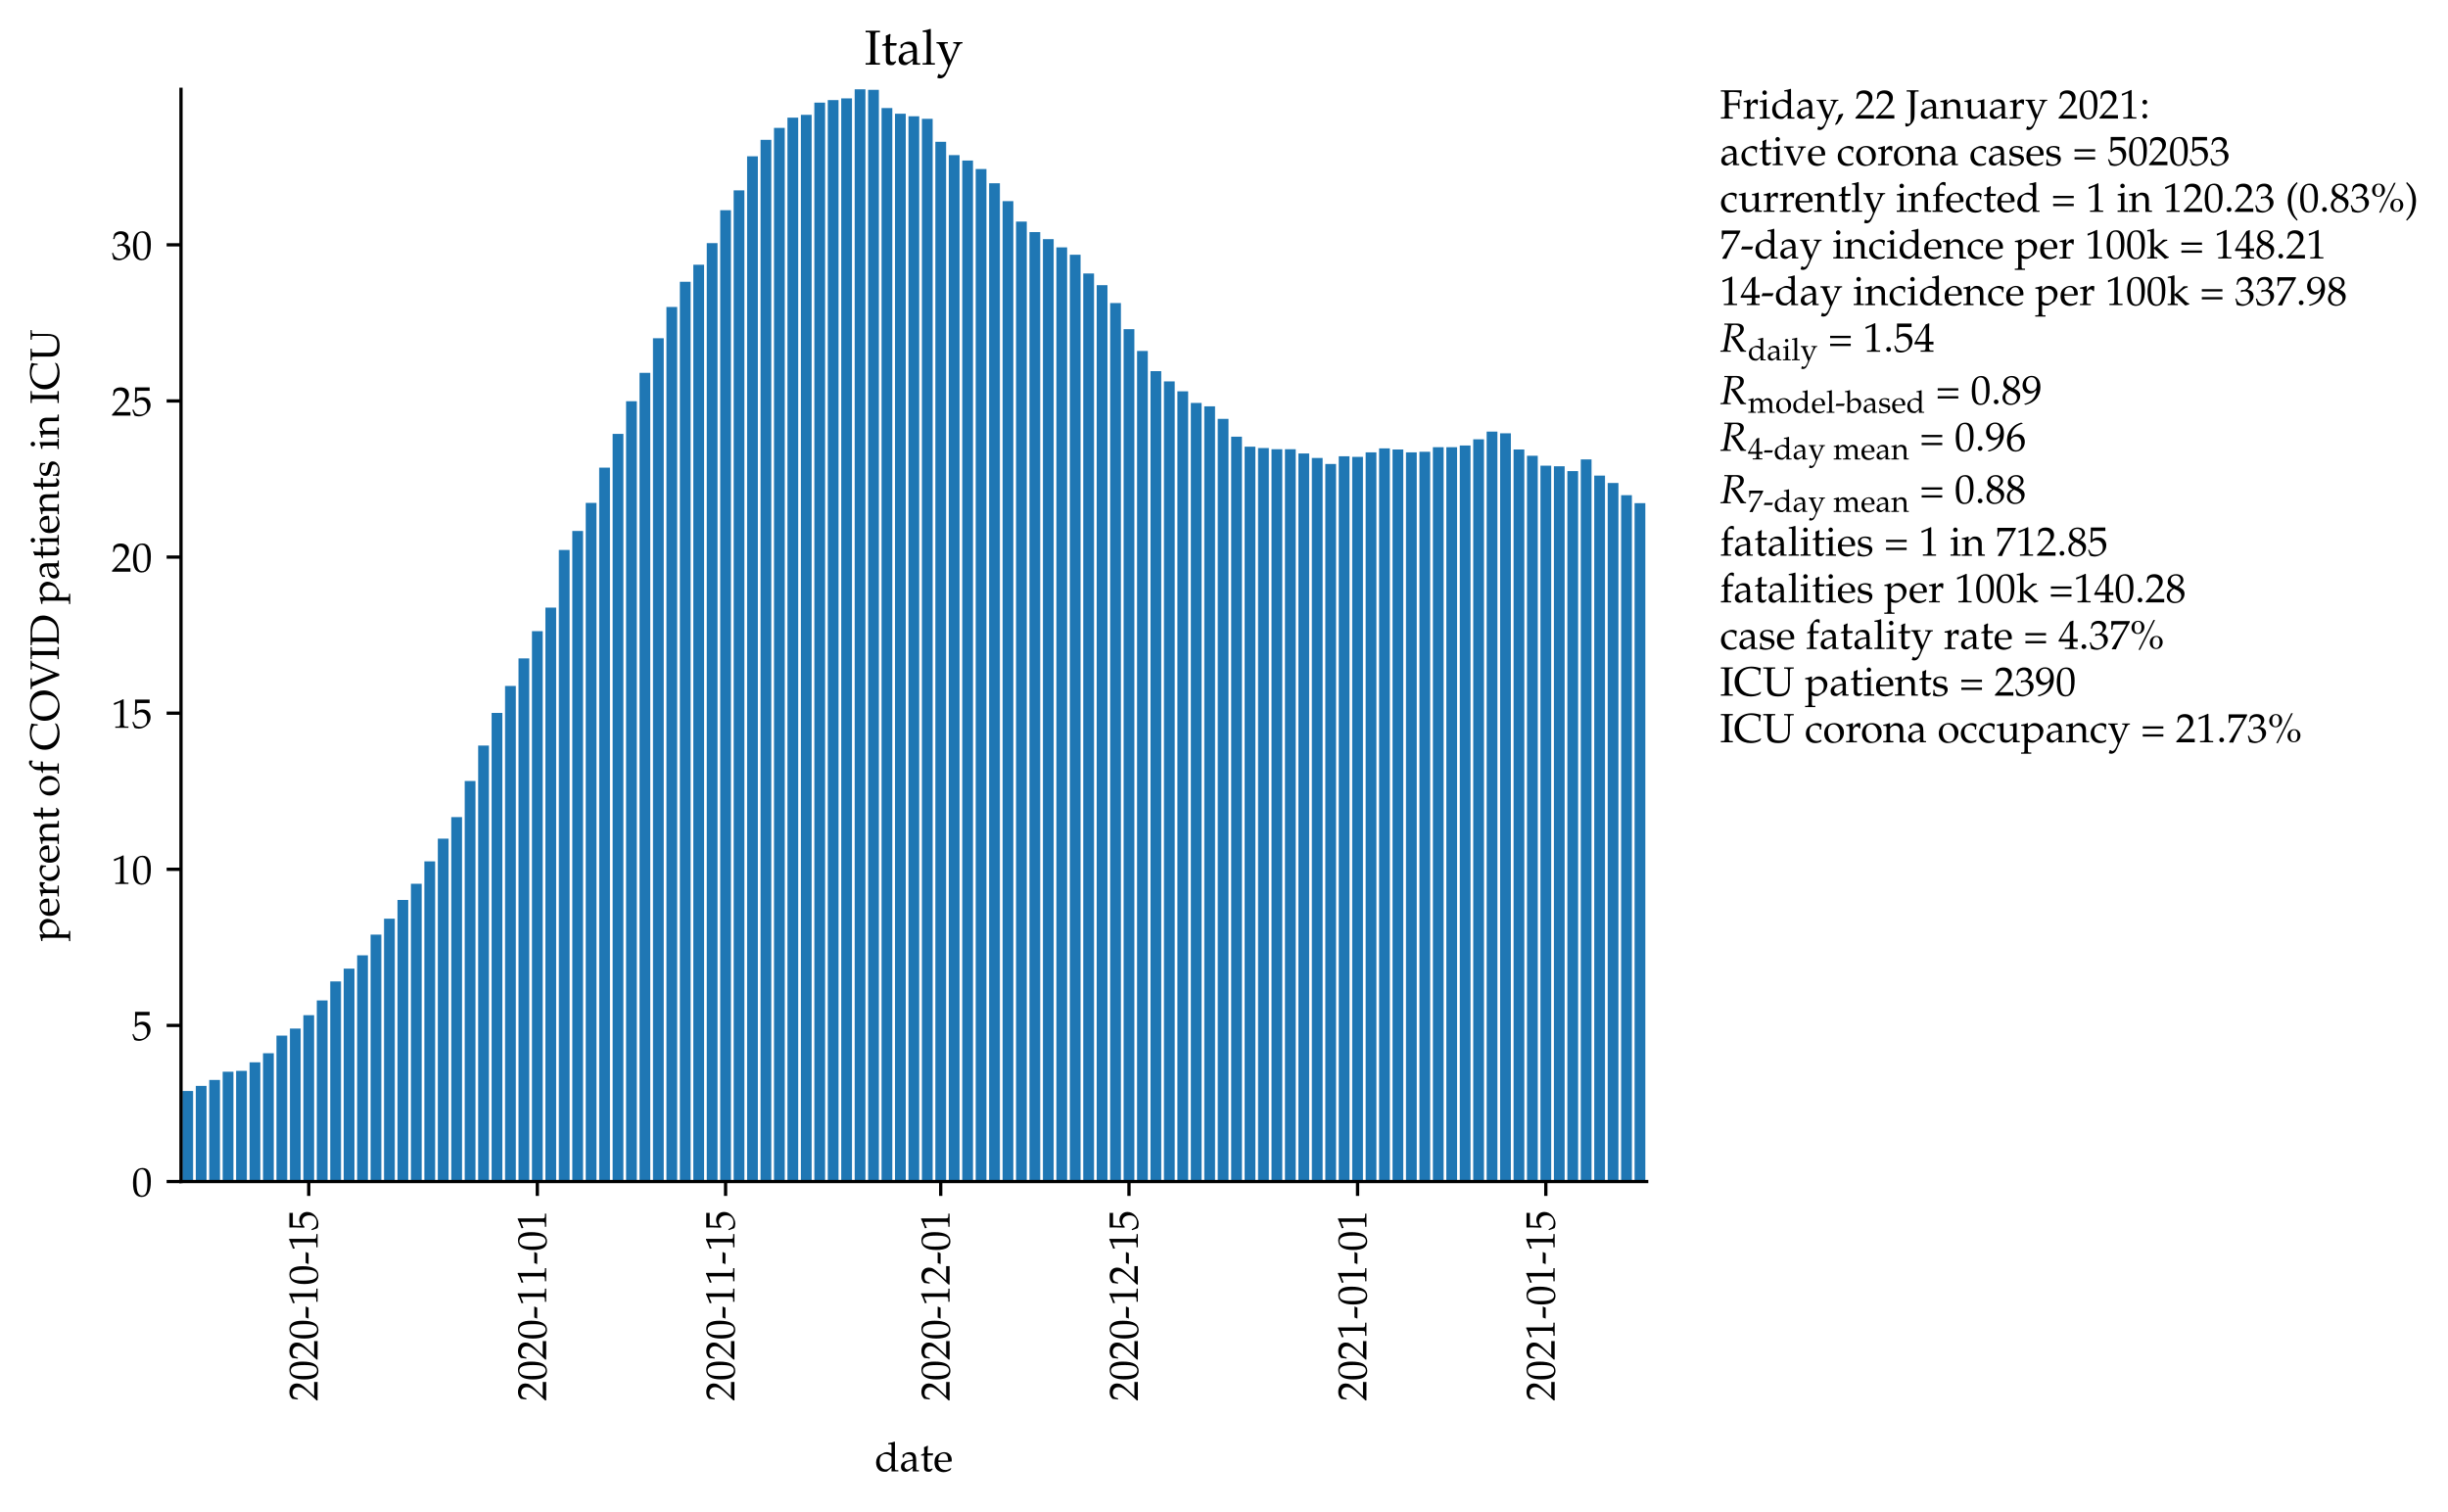 <?xml version="1.0" encoding="utf-8" standalone="no"?>
<!DOCTYPE svg PUBLIC "-//W3C//DTD SVG 1.1//EN"
  "http://www.w3.org/Graphics/SVG/1.1/DTD/svg11.dtd">
<!-- Created with matplotlib (https://matplotlib.org/) -->
<svg height="368.489pt" version="1.1" viewBox="0 0 596.466 368.489" width="596.466pt" xmlns="http://www.w3.org/2000/svg" xmlns:xlink="http://www.w3.org/1999/xlink">
 <defs>
  <style type="text/css">*{stroke-linecap:butt;stroke-linejoin:round;}</style>
 </defs>
 <g id="figure_1">
  <g id="patch_1">
   <path d="M 0 368.489 
L 596.466 368.489 
L 596.466 0 
L 0 0 
z
" style="fill:#ffffff;"/>
  </g>
  <g id="axes_1">
   <g id="patch_2">
    <path d="M 44.1 287.866 
L 401.22 287.866 
L 401.22 21.754 
L 44.1 21.754 
z
" style="fill:#ffffff;"/>
   </g>
   <g id="patch_3">
    <path clip-path="url(#p0ce0752873)" d="M 44.428 287.866 
L 47.049 287.866 
L 47.049 265.805 
L 44.428 265.805 
z
" style="fill:#1f77b4;"/>
   </g>
   <g id="patch_4">
    <path clip-path="url(#p0ce0752873)" d="M 47.704 287.866 
L 50.325 287.866 
L 50.325 264.56 
L 47.704 264.56 
z
" style="fill:#1f77b4;"/>
   </g>
   <g id="patch_5">
    <path clip-path="url(#p0ce0752873)" d="M 50.981 287.866 
L 53.602 287.866 
L 53.602 263.108 
L 50.981 263.108 
z
" style="fill:#1f77b4;"/>
   </g>
   <g id="patch_6">
    <path clip-path="url(#p0ce0752873)" d="M 54.257 287.866 
L 56.878 287.866 
L 56.878 261.103 
L 54.257 261.103 
z
" style="fill:#1f77b4;"/>
   </g>
   <g id="patch_7">
    <path clip-path="url(#p0ce0752873)" d="M 57.533 287.866 
L 60.154 287.866 
L 60.154 260.895 
L 57.533 260.895 
z
" style="fill:#1f77b4;"/>
   </g>
   <g id="patch_8">
    <path clip-path="url(#p0ce0752873)" d="M 60.81 287.866 
L 63.431 287.866 
L 63.431 258.82 
L 60.81 258.82 
z
" style="fill:#1f77b4;"/>
   </g>
   <g id="patch_9">
    <path clip-path="url(#p0ce0752873)" d="M 64.086 287.866 
L 66.707 287.866 
L 66.707 256.607 
L 64.086 256.607 
z
" style="fill:#1f77b4;"/>
   </g>
   <g id="patch_10">
    <path clip-path="url(#p0ce0752873)" d="M 67.362 287.866 
L 69.983 287.866 
L 69.983 252.32 
L 67.362 252.32 
z
" style="fill:#1f77b4;"/>
   </g>
   <g id="patch_11">
    <path clip-path="url(#p0ce0752873)" d="M 70.639 287.866 
L 73.26 287.866 
L 73.26 250.591 
L 70.639 250.591 
z
" style="fill:#1f77b4;"/>
   </g>
   <g id="patch_12">
    <path clip-path="url(#p0ce0752873)" d="M 73.915 287.866 
L 76.536 287.866 
L 76.536 247.341 
L 73.915 247.341 
z
" style="fill:#1f77b4;"/>
   </g>
   <g id="patch_13">
    <path clip-path="url(#p0ce0752873)" d="M 77.191 287.866 
L 79.812 287.866 
L 79.812 243.744 
L 77.191 243.744 
z
" style="fill:#1f77b4;"/>
   </g>
   <g id="patch_14">
    <path clip-path="url(#p0ce0752873)" d="M 80.468 287.866 
L 83.089 287.866 
L 83.089 239.111 
L 80.468 239.111 
z
" style="fill:#1f77b4;"/>
   </g>
   <g id="patch_15">
    <path clip-path="url(#p0ce0752873)" d="M 83.744 287.866 
L 86.365 287.866 
L 86.365 235.999 
L 83.744 235.999 
z
" style="fill:#1f77b4;"/>
   </g>
   <g id="patch_16">
    <path clip-path="url(#p0ce0752873)" d="M 87.02 287.866 
L 89.641 287.866 
L 89.641 232.749 
L 87.02 232.749 
z
" style="fill:#1f77b4;"/>
   </g>
   <g id="patch_17">
    <path clip-path="url(#p0ce0752873)" d="M 90.297 287.866 
L 92.918 287.866 
L 92.918 227.7 
L 90.297 227.7 
z
" style="fill:#1f77b4;"/>
   </g>
   <g id="patch_18">
    <path clip-path="url(#p0ce0752873)" d="M 93.573 287.866 
L 96.194 287.866 
L 96.194 223.827 
L 93.573 223.827 
z
" style="fill:#1f77b4;"/>
   </g>
   <g id="patch_19">
    <path clip-path="url(#p0ce0752873)" d="M 96.849 287.866 
L 99.47 287.866 
L 99.47 219.263 
L 96.849 219.263 
z
" style="fill:#1f77b4;"/>
   </g>
   <g id="patch_20">
    <path clip-path="url(#p0ce0752873)" d="M 100.126 287.866 
L 102.747 287.866 
L 102.747 215.321 
L 100.126 215.321 
z
" style="fill:#1f77b4;"/>
   </g>
   <g id="patch_21">
    <path clip-path="url(#p0ce0752873)" d="M 103.402 287.866 
L 106.023 287.866 
L 106.023 209.858 
L 103.402 209.858 
z
" style="fill:#1f77b4;"/>
   </g>
   <g id="patch_22">
    <path clip-path="url(#p0ce0752873)" d="M 106.678 287.866 
L 109.299 287.866 
L 109.299 204.326 
L 106.678 204.326 
z
" style="fill:#1f77b4;"/>
   </g>
   <g id="patch_23">
    <path clip-path="url(#p0ce0752873)" d="M 109.955 287.866 
L 112.576 287.866 
L 112.576 199.07 
L 109.955 199.07 
z
" style="fill:#1f77b4;"/>
   </g>
   <g id="patch_24">
    <path clip-path="url(#p0ce0752873)" d="M 113.231 287.866 
L 115.852 287.866 
L 115.852 190.287 
L 113.231 190.287 
z
" style="fill:#1f77b4;"/>
   </g>
   <g id="patch_25">
    <path clip-path="url(#p0ce0752873)" d="M 116.507 287.866 
L 119.128 287.866 
L 119.128 181.642 
L 116.507 181.642 
z
" style="fill:#1f77b4;"/>
   </g>
   <g id="patch_26">
    <path clip-path="url(#p0ce0752873)" d="M 119.784 287.866 
L 122.405 287.866 
L 122.405 173.689 
L 119.784 173.689 
z
" style="fill:#1f77b4;"/>
   </g>
   <g id="patch_27">
    <path clip-path="url(#p0ce0752873)" d="M 123.06 287.866 
L 125.681 287.866 
L 125.681 167.12 
L 123.06 167.12 
z
" style="fill:#1f77b4;"/>
   </g>
   <g id="patch_28">
    <path clip-path="url(#p0ce0752873)" d="M 126.336 287.866 
L 128.957 287.866 
L 128.957 160.412 
L 126.336 160.412 
z
" style="fill:#1f77b4;"/>
   </g>
   <g id="patch_29">
    <path clip-path="url(#p0ce0752873)" d="M 129.613 287.866 
L 132.234 287.866 
L 132.234 153.773 
L 129.613 153.773 
z
" style="fill:#1f77b4;"/>
   </g>
   <g id="patch_30">
    <path clip-path="url(#p0ce0752873)" d="M 132.889 287.866 
L 135.51 287.866 
L 135.51 148.033 
L 132.889 148.033 
z
" style="fill:#1f77b4;"/>
   </g>
   <g id="patch_31">
    <path clip-path="url(#p0ce0752873)" d="M 136.165 287.866 
L 138.786 287.866 
L 138.786 133.994 
L 136.165 133.994 
z
" style="fill:#1f77b4;"/>
   </g>
   <g id="patch_32">
    <path clip-path="url(#p0ce0752873)" d="M 139.441 287.866 
L 142.063 287.866 
L 142.063 129.36 
L 139.441 129.36 
z
" style="fill:#1f77b4;"/>
   </g>
   <g id="patch_33">
    <path clip-path="url(#p0ce0752873)" d="M 142.718 287.866 
L 145.339 287.866 
L 145.339 122.514 
L 142.718 122.514 
z
" style="fill:#1f77b4;"/>
   </g>
   <g id="patch_34">
    <path clip-path="url(#p0ce0752873)" d="M 145.994 287.866 
L 148.615 287.866 
L 148.615 113.939 
L 145.994 113.939 
z
" style="fill:#1f77b4;"/>
   </g>
   <g id="patch_35">
    <path clip-path="url(#p0ce0752873)" d="M 149.27 287.866 
L 151.892 287.866 
L 151.892 105.709 
L 149.27 105.709 
z
" style="fill:#1f77b4;"/>
   </g>
   <g id="patch_36">
    <path clip-path="url(#p0ce0752873)" d="M 152.547 287.866 
L 155.168 287.866 
L 155.168 97.756 
L 152.547 97.756 
z
" style="fill:#1f77b4;"/>
   </g>
   <g id="patch_37">
    <path clip-path="url(#p0ce0752873)" d="M 155.823 287.866 
L 158.444 287.866 
L 158.444 90.841 
L 155.823 90.841 
z
" style="fill:#1f77b4;"/>
   </g>
   <g id="patch_38">
    <path clip-path="url(#p0ce0752873)" d="M 159.099 287.866 
L 161.721 287.866 
L 161.721 82.404 
L 159.099 82.404 
z
" style="fill:#1f77b4;"/>
   </g>
   <g id="patch_39">
    <path clip-path="url(#p0ce0752873)" d="M 162.376 287.866 
L 164.997 287.866 
L 164.997 74.796 
L 162.376 74.796 
z
" style="fill:#1f77b4;"/>
   </g>
   <g id="patch_40">
    <path clip-path="url(#p0ce0752873)" d="M 165.652 287.866 
L 168.273 287.866 
L 168.273 68.642 
L 165.652 68.642 
z
" style="fill:#1f77b4;"/>
   </g>
   <g id="patch_41">
    <path clip-path="url(#p0ce0752873)" d="M 168.928 287.866 
L 171.55 287.866 
L 171.55 64.492 
L 168.928 64.492 
z
" style="fill:#1f77b4;"/>
   </g>
   <g id="patch_42">
    <path clip-path="url(#p0ce0752873)" d="M 172.205 287.866 
L 174.826 287.866 
L 174.826 59.236 
L 172.205 59.236 
z
" style="fill:#1f77b4;"/>
   </g>
   <g id="patch_43">
    <path clip-path="url(#p0ce0752873)" d="M 175.481 287.866 
L 178.102 287.866 
L 178.102 51.214 
L 175.481 51.214 
z
" style="fill:#1f77b4;"/>
   </g>
   <g id="patch_44">
    <path clip-path="url(#p0ce0752873)" d="M 178.757 287.866 
L 181.379 287.866 
L 181.379 46.373 
L 178.757 46.373 
z
" style="fill:#1f77b4;"/>
   </g>
   <g id="patch_45">
    <path clip-path="url(#p0ce0752873)" d="M 182.034 287.866 
L 184.655 287.866 
L 184.655 38.075 
L 182.034 38.075 
z
" style="fill:#1f77b4;"/>
   </g>
   <g id="patch_46">
    <path clip-path="url(#p0ce0752873)" d="M 185.31 287.866 
L 187.931 287.866 
L 187.931 34.064 
L 185.31 34.064 
z
" style="fill:#1f77b4;"/>
   </g>
   <g id="patch_47">
    <path clip-path="url(#p0ce0752873)" d="M 188.586 287.866 
L 191.208 287.866 
L 191.208 31.159 
L 188.586 31.159 
z
" style="fill:#1f77b4;"/>
   </g>
   <g id="patch_48">
    <path clip-path="url(#p0ce0752873)" d="M 191.863 287.866 
L 194.484 287.866 
L 194.484 28.669 
L 191.863 28.669 
z
" style="fill:#1f77b4;"/>
   </g>
   <g id="patch_49">
    <path clip-path="url(#p0ce0752873)" d="M 195.139 287.866 
L 197.76 287.866 
L 197.76 27.978 
L 195.139 27.978 
z
" style="fill:#1f77b4;"/>
   </g>
   <g id="patch_50">
    <path clip-path="url(#p0ce0752873)" d="M 198.415 287.866 
L 201.037 287.866 
L 201.037 25.004 
L 198.415 25.004 
z
" style="fill:#1f77b4;"/>
   </g>
   <g id="patch_51">
    <path clip-path="url(#p0ce0752873)" d="M 201.692 287.866 
L 204.313 287.866 
L 204.313 24.382 
L 201.692 24.382 
z
" style="fill:#1f77b4;"/>
   </g>
   <g id="patch_52">
    <path clip-path="url(#p0ce0752873)" d="M 204.968 287.866 
L 207.589 287.866 
L 207.589 23.967 
L 204.968 23.967 
z
" style="fill:#1f77b4;"/>
   </g>
   <g id="patch_53">
    <path clip-path="url(#p0ce0752873)" d="M 208.244 287.866 
L 210.865 287.866 
L 210.865 21.754 
L 208.244 21.754 
z
" style="fill:#1f77b4;"/>
   </g>
   <g id="patch_54">
    <path clip-path="url(#p0ce0752873)" d="M 211.521 287.866 
L 214.142 287.866 
L 214.142 21.892 
L 211.521 21.892 
z
" style="fill:#1f77b4;"/>
   </g>
   <g id="patch_55">
    <path clip-path="url(#p0ce0752873)" d="M 214.797 287.866 
L 217.418 287.866 
L 217.418 26.318 
L 214.797 26.318 
z
" style="fill:#1f77b4;"/>
   </g>
   <g id="patch_56">
    <path clip-path="url(#p0ce0752873)" d="M 218.073 287.866 
L 220.694 287.866 
L 220.694 27.701 
L 218.073 27.701 
z
" style="fill:#1f77b4;"/>
   </g>
   <g id="patch_57">
    <path clip-path="url(#p0ce0752873)" d="M 221.35 287.866 
L 223.971 287.866 
L 223.971 28.324 
L 221.35 28.324 
z
" style="fill:#1f77b4;"/>
   </g>
   <g id="patch_58">
    <path clip-path="url(#p0ce0752873)" d="M 224.626 287.866 
L 227.247 287.866 
L 227.247 28.946 
L 224.626 28.946 
z
" style="fill:#1f77b4;"/>
   </g>
   <g id="patch_59">
    <path clip-path="url(#p0ce0752873)" d="M 227.902 287.866 
L 230.523 287.866 
L 230.523 34.548 
L 227.902 34.548 
z
" style="fill:#1f77b4;"/>
   </g>
   <g id="patch_60">
    <path clip-path="url(#p0ce0752873)" d="M 231.179 287.866 
L 233.8 287.866 
L 233.8 37.798 
L 231.179 37.798 
z
" style="fill:#1f77b4;"/>
   </g>
   <g id="patch_61">
    <path clip-path="url(#p0ce0752873)" d="M 234.455 287.866 
L 237.076 287.866 
L 237.076 39.112 
L 234.455 39.112 
z
" style="fill:#1f77b4;"/>
   </g>
   <g id="patch_62">
    <path clip-path="url(#p0ce0752873)" d="M 237.731 287.866 
L 240.352 287.866 
L 240.352 41.187 
L 237.731 41.187 
z
" style="fill:#1f77b4;"/>
   </g>
   <g id="patch_63">
    <path clip-path="url(#p0ce0752873)" d="M 241.008 287.866 
L 243.629 287.866 
L 243.629 44.644 
L 241.008 44.644 
z
" style="fill:#1f77b4;"/>
   </g>
   <g id="patch_64">
    <path clip-path="url(#p0ce0752873)" d="M 244.284 287.866 
L 246.905 287.866 
L 246.905 49.001 
L 244.284 49.001 
z
" style="fill:#1f77b4;"/>
   </g>
   <g id="patch_65">
    <path clip-path="url(#p0ce0752873)" d="M 247.56 287.866 
L 250.181 287.866 
L 250.181 53.981 
L 247.56 53.981 
z
" style="fill:#1f77b4;"/>
   </g>
   <g id="patch_66">
    <path clip-path="url(#p0ce0752873)" d="M 250.837 287.866 
L 253.458 287.866 
L 253.458 56.539 
L 250.837 56.539 
z
" style="fill:#1f77b4;"/>
   </g>
   <g id="patch_67">
    <path clip-path="url(#p0ce0752873)" d="M 254.113 287.866 
L 256.734 287.866 
L 256.734 58.268 
L 254.113 58.268 
z
" style="fill:#1f77b4;"/>
   </g>
   <g id="patch_68">
    <path clip-path="url(#p0ce0752873)" d="M 257.389 287.866 
L 260.01 287.866 
L 260.01 60.274 
L 257.389 60.274 
z
" style="fill:#1f77b4;"/>
   </g>
   <g id="patch_69">
    <path clip-path="url(#p0ce0752873)" d="M 260.666 287.866 
L 263.287 287.866 
L 263.287 62.072 
L 260.666 62.072 
z
" style="fill:#1f77b4;"/>
   </g>
   <g id="patch_70">
    <path clip-path="url(#p0ce0752873)" d="M 263.942 287.866 
L 266.563 287.866 
L 266.563 66.636 
L 263.942 66.636 
z
" style="fill:#1f77b4;"/>
   </g>
   <g id="patch_71">
    <path clip-path="url(#p0ce0752873)" d="M 267.218 287.866 
L 269.839 287.866 
L 269.839 69.471 
L 267.218 69.471 
z
" style="fill:#1f77b4;"/>
   </g>
   <g id="patch_72">
    <path clip-path="url(#p0ce0752873)" d="M 270.495 287.866 
L 273.116 287.866 
L 273.116 73.828 
L 270.495 73.828 
z
" style="fill:#1f77b4;"/>
   </g>
   <g id="patch_73">
    <path clip-path="url(#p0ce0752873)" d="M 273.771 287.866 
L 276.392 287.866 
L 276.392 80.191 
L 273.771 80.191 
z
" style="fill:#1f77b4;"/>
   </g>
   <g id="patch_74">
    <path clip-path="url(#p0ce0752873)" d="M 277.047 287.866 
L 279.668 287.866 
L 279.668 85.516 
L 277.047 85.516 
z
" style="fill:#1f77b4;"/>
   </g>
   <g id="patch_75">
    <path clip-path="url(#p0ce0752873)" d="M 280.324 287.866 
L 282.945 287.866 
L 282.945 90.426 
L 280.324 90.426 
z
" style="fill:#1f77b4;"/>
   </g>
   <g id="patch_76">
    <path clip-path="url(#p0ce0752873)" d="M 283.6 287.866 
L 286.221 287.866 
L 286.221 92.915 
L 283.6 92.915 
z
" style="fill:#1f77b4;"/>
   </g>
   <g id="patch_77">
    <path clip-path="url(#p0ce0752873)" d="M 286.876 287.866 
L 289.497 287.866 
L 289.497 95.336 
L 286.876 95.336 
z
" style="fill:#1f77b4;"/>
   </g>
   <g id="patch_78">
    <path clip-path="url(#p0ce0752873)" d="M 290.153 287.866 
L 292.774 287.866 
L 292.774 98.171 
L 290.153 98.171 
z
" style="fill:#1f77b4;"/>
   </g>
   <g id="patch_79">
    <path clip-path="url(#p0ce0752873)" d="M 293.429 287.866 
L 296.05 287.866 
L 296.05 99.001 
L 293.429 99.001 
z
" style="fill:#1f77b4;"/>
   </g>
   <g id="patch_80">
    <path clip-path="url(#p0ce0752873)" d="M 296.705 287.866 
L 299.326 287.866 
L 299.326 102.044 
L 296.705 102.044 
z
" style="fill:#1f77b4;"/>
   </g>
   <g id="patch_81">
    <path clip-path="url(#p0ce0752873)" d="M 299.982 287.866 
L 302.603 287.866 
L 302.603 106.401 
L 299.982 106.401 
z
" style="fill:#1f77b4;"/>
   </g>
   <g id="patch_82">
    <path clip-path="url(#p0ce0752873)" d="M 303.258 287.866 
L 305.879 287.866 
L 305.879 108.821 
L 303.258 108.821 
z
" style="fill:#1f77b4;"/>
   </g>
   <g id="patch_83">
    <path clip-path="url(#p0ce0752873)" d="M 306.534 287.866 
L 309.155 287.866 
L 309.155 109.167 
L 306.534 109.167 
z
" style="fill:#1f77b4;"/>
   </g>
   <g id="patch_84">
    <path clip-path="url(#p0ce0752873)" d="M 309.811 287.866 
L 312.432 287.866 
L 312.432 109.444 
L 309.811 109.444 
z
" style="fill:#1f77b4;"/>
   </g>
   <g id="patch_85">
    <path clip-path="url(#p0ce0752873)" d="M 313.087 287.866 
L 315.708 287.866 
L 315.708 109.444 
L 313.087 109.444 
z
" style="fill:#1f77b4;"/>
   </g>
   <g id="patch_86">
    <path clip-path="url(#p0ce0752873)" d="M 316.363 287.866 
L 318.984 287.866 
L 318.984 110.481 
L 316.363 110.481 
z
" style="fill:#1f77b4;"/>
   </g>
   <g id="patch_87">
    <path clip-path="url(#p0ce0752873)" d="M 319.64 287.866 
L 322.261 287.866 
L 322.261 111.587 
L 319.64 111.587 
z
" style="fill:#1f77b4;"/>
   </g>
   <g id="patch_88">
    <path clip-path="url(#p0ce0752873)" d="M 322.916 287.866 
L 325.537 287.866 
L 325.537 113.04 
L 322.916 113.04 
z
" style="fill:#1f77b4;"/>
   </g>
   <g id="patch_89">
    <path clip-path="url(#p0ce0752873)" d="M 326.192 287.866 
L 328.813 287.866 
L 328.813 111.172 
L 326.192 111.172 
z
" style="fill:#1f77b4;"/>
   </g>
   <g id="patch_90">
    <path clip-path="url(#p0ce0752873)" d="M 329.469 287.866 
L 332.09 287.866 
L 332.09 111.311 
L 329.469 111.311 
z
" style="fill:#1f77b4;"/>
   </g>
   <g id="patch_91">
    <path clip-path="url(#p0ce0752873)" d="M 332.745 287.866 
L 335.366 287.866 
L 335.366 110.204 
L 332.745 110.204 
z
" style="fill:#1f77b4;"/>
   </g>
   <g id="patch_92">
    <path clip-path="url(#p0ce0752873)" d="M 336.021 287.866 
L 338.642 287.866 
L 338.642 109.236 
L 336.021 109.236 
z
" style="fill:#1f77b4;"/>
   </g>
   <g id="patch_93">
    <path clip-path="url(#p0ce0752873)" d="M 339.298 287.866 
L 341.919 287.866 
L 341.919 109.513 
L 339.298 109.513 
z
" style="fill:#1f77b4;"/>
   </g>
   <g id="patch_94">
    <path clip-path="url(#p0ce0752873)" d="M 342.574 287.866 
L 345.195 287.866 
L 345.195 110.204 
L 342.574 110.204 
z
" style="fill:#1f77b4;"/>
   </g>
   <g id="patch_95">
    <path clip-path="url(#p0ce0752873)" d="M 345.85 287.866 
L 348.471 287.866 
L 348.471 110.066 
L 345.85 110.066 
z
" style="fill:#1f77b4;"/>
   </g>
   <g id="patch_96">
    <path clip-path="url(#p0ce0752873)" d="M 349.127 287.866 
L 351.748 287.866 
L 351.748 108.959 
L 349.127 108.959 
z
" style="fill:#1f77b4;"/>
   </g>
   <g id="patch_97">
    <path clip-path="url(#p0ce0752873)" d="M 352.403 287.866 
L 355.024 287.866 
L 355.024 108.959 
L 352.403 108.959 
z
" style="fill:#1f77b4;"/>
   </g>
   <g id="patch_98">
    <path clip-path="url(#p0ce0752873)" d="M 355.679 287.866 
L 358.3 287.866 
L 358.3 108.545 
L 355.679 108.545 
z
" style="fill:#1f77b4;"/>
   </g>
   <g id="patch_99">
    <path clip-path="url(#p0ce0752873)" d="M 358.956 287.866 
L 361.577 287.866 
L 361.577 107.023 
L 358.956 107.023 
z
" style="fill:#1f77b4;"/>
   </g>
   <g id="patch_100">
    <path clip-path="url(#p0ce0752873)" d="M 362.232 287.866 
L 364.853 287.866 
L 364.853 105.156 
L 362.232 105.156 
z
" style="fill:#1f77b4;"/>
   </g>
   <g id="patch_101">
    <path clip-path="url(#p0ce0752873)" d="M 365.508 287.866 
L 368.129 287.866 
L 368.129 105.571 
L 365.508 105.571 
z
" style="fill:#1f77b4;"/>
   </g>
   <g id="patch_102">
    <path clip-path="url(#p0ce0752873)" d="M 368.785 287.866 
L 371.406 287.866 
L 371.406 109.513 
L 368.785 109.513 
z
" style="fill:#1f77b4;"/>
   </g>
   <g id="patch_103">
    <path clip-path="url(#p0ce0752873)" d="M 372.061 287.866 
L 374.682 287.866 
L 374.682 111.034 
L 372.061 111.034 
z
" style="fill:#1f77b4;"/>
   </g>
   <g id="patch_104">
    <path clip-path="url(#p0ce0752873)" d="M 375.337 287.866 
L 377.958 287.866 
L 377.958 113.455 
L 375.337 113.455 
z
" style="fill:#1f77b4;"/>
   </g>
   <g id="patch_105">
    <path clip-path="url(#p0ce0752873)" d="M 378.614 287.866 
L 381.235 287.866 
L 381.235 113.593 
L 378.614 113.593 
z
" style="fill:#1f77b4;"/>
   </g>
   <g id="patch_106">
    <path clip-path="url(#p0ce0752873)" d="M 381.89 287.866 
L 384.511 287.866 
L 384.511 114.769 
L 381.89 114.769 
z
" style="fill:#1f77b4;"/>
   </g>
   <g id="patch_107">
    <path clip-path="url(#p0ce0752873)" d="M 385.166 287.866 
L 387.787 287.866 
L 387.787 111.933 
L 385.166 111.933 
z
" style="fill:#1f77b4;"/>
   </g>
   <g id="patch_108">
    <path clip-path="url(#p0ce0752873)" d="M 388.443 287.866 
L 391.064 287.866 
L 391.064 115.875 
L 388.443 115.875 
z
" style="fill:#1f77b4;"/>
   </g>
   <g id="patch_109">
    <path clip-path="url(#p0ce0752873)" d="M 391.719 287.866 
L 394.34 287.866 
L 394.34 117.673 
L 391.719 117.673 
z
" style="fill:#1f77b4;"/>
   </g>
   <g id="patch_110">
    <path clip-path="url(#p0ce0752873)" d="M 394.995 287.866 
L 397.616 287.866 
L 397.616 120.647 
L 394.995 120.647 
z
" style="fill:#1f77b4;"/>
   </g>
   <g id="patch_111">
    <path clip-path="url(#p0ce0752873)" d="M 398.272 287.866 
L 400.893 287.866 
L 400.893 122.583 
L 398.272 122.583 
z
" style="fill:#1f77b4;"/>
   </g>
   <g id="matplotlib.axis_1">
    <g id="xtick_1">
     <g id="line2d_1">
      <defs>
       <path d="M 0 0 
L 0 3.5 
" id="m762f45e49a" style="stroke:#000000;stroke-width:0.8;"/>
      </defs>
      <g>
       <use style="stroke:#000000;stroke-width:0.8;" x="75.225" xlink:href="#m762f45e49a" y="287.866"/>
      </g>
     </g>
     <g id="text_1">
      <!-- 2020-10-15 -->
      <g transform="translate(77.385 341.351)rotate(-90)scale(0.1 -0.1)">
       <defs>
        <path d="M 1.594 2.5 
L 1.594 0 
C 20.297 0 20.297 0 23.906 0 
C 27.5 0 27.5 0 46.797 0 
C 46.594 1.953 46.594 2.906 46.594 4.203 
C 46.594 5.438 46.594 6.359 46.797 8.422 
C 35.297 8.422 30.703 8.422 12.203 8.422 
L 30.406 27.516 
C 40.094 37.719 43.094 43.172 43.094 50.594 
C 43.094 61.969 35.297 69 22.594 69 
C 15.406 69 10.5 67 5.594 62.016 
L 3.906 48.422 
L 6.797 48.422 
L 8.094 53.016 
C 9.703 58.797 13.297 61.297 20 61.297 
C 28.594 61.297 34.094 55.891 34.094 47.422 
C 34.094 39.922 29.906 32.547 18.594 20.562 
z
" id="URW_Palladio_L_Roman-50"/>
        <path d="M 26.297 69 
C 10.797 69 2.906 56.688 2.906 32.453 
C 2.906 20.719 5 10.625 8.5 5.719 
C 12 0.797 17.594 -2 23.797 -2 
C 38.906 -2 46.5 11.016 46.5 36.656 
C 46.5 58.578 40 69 26.297 69 
z
M 24.5 65.5 
C 34.203 65.5 38.094 55.688 38.094 31.641 
C 38.094 10.328 34.297 1.5 25.094 1.5 
C 15.406 1.5 11.297 11.625 11.297 36.062 
C 11.297 57.188 15 65.5 24.5 65.5 
z
" id="URW_Palladio_L_Roman-48"/>
        <path d="M 28.203 22 
L 31.203 28.703 
L 30.703 29.203 
L 4.406 29.203 
L 1.703 22.5 
L 2.203 22 
z
" id="URW_Palladio_L_Roman-45"/>
        <path d="M 6.703 56 
L 7.703 56 
L 20.594 61.812 
C 20.703 61.906 20.797 61.906 20.906 61.906 
C 21.5 61.906 21.703 61.016 21.703 58.609 
L 21.703 9.578 
C 21.703 4.312 20.594 3.203 15.203 3.203 
L 9.594 3.203 
L 9.594 0 
C 25 0 25 0 26.094 0 
C 27.406 0 29.594 0 33 0 
C 34.203 0 37.703 0 41.797 0 
L 41.797 3.203 
L 36.594 3.203 
C 31.094 3.203 30.094 4.312 30.094 9.562 
L 30.094 69.422 
L 28.703 69.922 
C 22.203 66.516 15.094 63.516 6 60.312 
z
" id="URW_Palladio_L_Roman-49"/>
        <path d="M 12.703 60.578 
C 25.594 60.578 31.203 60.578 43.203 60.578 
L 43.703 61.047 
C 43.5 62.75 43.5 63.5 43.5 64.75 
C 43.5 66.078 43.5 66.828 43.703 68.531 
L 43.203 69 
C 35.703 69 31.203 69 25.797 69 
C 20.297 69 15.906 69 8.406 69 
L 7.906 68.797 
C 8 62.672 8.094 58.266 8.094 55.047 
C 8.094 46.516 7.797 36.875 7.5 32.453 
L 9.5 31.844 
C 14.203 36.578 16.906 38 21.797 38 
C 31.406 38 37.406 31.141 37.406 20.25 
C 37.406 9.062 31 2.5 20.094 2.5 
C 14.703 2.5 9.703 4.328 8.297 6.938 
L 3.703 15.203 
L 1.297 13.797 
C 3.594 8.062 4.797 4.844 6.203 0.422 
C 9 -1.109 13 -2 17.297 -2 
C 24 -2 31.094 0.922 36.594 5.75 
C 42.703 11.188 45.906 18.031 45.906 25.469 
C 45.906 36.859 37.797 44.906 26.406 44.906 
C 21.594 44.906 18 43.609 11.797 39.906 
z
" id="URW_Palladio_L_Roman-53"/>
       </defs>
       <use transform="scale(0.996)" xlink:href="#URW_Palladio_L_Roman-50"/>
       <use transform="translate(49.813 0)scale(0.996)" xlink:href="#URW_Palladio_L_Roman-48"/>
       <use transform="translate(99.626 0)scale(0.996)" xlink:href="#URW_Palladio_L_Roman-50"/>
       <use transform="translate(149.44 0)scale(0.996)" xlink:href="#URW_Palladio_L_Roman-48"/>
       <use transform="translate(199.253 0)scale(0.996)" xlink:href="#URW_Palladio_L_Roman-45"/>
       <use transform="translate(232.428 0)scale(0.996)" xlink:href="#URW_Palladio_L_Roman-49"/>
       <use transform="translate(282.241 0)scale(0.996)" xlink:href="#URW_Palladio_L_Roman-48"/>
       <use transform="translate(332.054 0)scale(0.996)" xlink:href="#URW_Palladio_L_Roman-45"/>
       <use transform="translate(365.23 0)scale(0.996)" xlink:href="#URW_Palladio_L_Roman-49"/>
       <use transform="translate(415.043 0)scale(0.996)" xlink:href="#URW_Palladio_L_Roman-53"/>
      </g>
     </g>
    </g>
    <g id="xtick_2">
     <g id="line2d_2">
      <g>
       <use style="stroke:#000000;stroke-width:0.8;" x="130.923" xlink:href="#m762f45e49a" y="287.866"/>
      </g>
     </g>
     <g id="text_2">
      <!-- 2020-11-01 -->
      <g transform="translate(133.082 341.351)rotate(-90)scale(0.1 -0.1)">
       <use transform="scale(0.996)" xlink:href="#URW_Palladio_L_Roman-50"/>
       <use transform="translate(49.813 0)scale(0.996)" xlink:href="#URW_Palladio_L_Roman-48"/>
       <use transform="translate(99.626 0)scale(0.996)" xlink:href="#URW_Palladio_L_Roman-50"/>
       <use transform="translate(149.44 0)scale(0.996)" xlink:href="#URW_Palladio_L_Roman-48"/>
       <use transform="translate(199.253 0)scale(0.996)" xlink:href="#URW_Palladio_L_Roman-45"/>
       <use transform="translate(232.428 0)scale(0.996)" xlink:href="#URW_Palladio_L_Roman-49"/>
       <use transform="translate(282.241 0)scale(0.996)" xlink:href="#URW_Palladio_L_Roman-49"/>
       <use transform="translate(332.054 0)scale(0.996)" xlink:href="#URW_Palladio_L_Roman-45"/>
       <use transform="translate(365.23 0)scale(0.996)" xlink:href="#URW_Palladio_L_Roman-48"/>
       <use transform="translate(415.043 0)scale(0.996)" xlink:href="#URW_Palladio_L_Roman-49"/>
      </g>
     </g>
    </g>
    <g id="xtick_3">
     <g id="line2d_3">
      <g>
       <use style="stroke:#000000;stroke-width:0.8;" x="176.792" xlink:href="#m762f45e49a" y="287.866"/>
      </g>
     </g>
     <g id="text_3">
      <!-- 2020-11-15 -->
      <g transform="translate(178.951 341.351)rotate(-90)scale(0.1 -0.1)">
       <use transform="scale(0.996)" xlink:href="#URW_Palladio_L_Roman-50"/>
       <use transform="translate(49.813 0)scale(0.996)" xlink:href="#URW_Palladio_L_Roman-48"/>
       <use transform="translate(99.626 0)scale(0.996)" xlink:href="#URW_Palladio_L_Roman-50"/>
       <use transform="translate(149.44 0)scale(0.996)" xlink:href="#URW_Palladio_L_Roman-48"/>
       <use transform="translate(199.253 0)scale(0.996)" xlink:href="#URW_Palladio_L_Roman-45"/>
       <use transform="translate(232.428 0)scale(0.996)" xlink:href="#URW_Palladio_L_Roman-49"/>
       <use transform="translate(282.241 0)scale(0.996)" xlink:href="#URW_Palladio_L_Roman-49"/>
       <use transform="translate(332.054 0)scale(0.996)" xlink:href="#URW_Palladio_L_Roman-45"/>
       <use transform="translate(365.23 0)scale(0.996)" xlink:href="#URW_Palladio_L_Roman-49"/>
       <use transform="translate(415.043 0)scale(0.996)" xlink:href="#URW_Palladio_L_Roman-53"/>
      </g>
     </g>
    </g>
    <g id="xtick_4">
     <g id="line2d_4">
      <g>
       <use style="stroke:#000000;stroke-width:0.8;" x="229.213" xlink:href="#m762f45e49a" y="287.866"/>
      </g>
     </g>
     <g id="text_4">
      <!-- 2020-12-01 -->
      <g transform="translate(231.372 341.351)rotate(-90)scale(0.1 -0.1)">
       <use transform="scale(0.996)" xlink:href="#URW_Palladio_L_Roman-50"/>
       <use transform="translate(49.813 0)scale(0.996)" xlink:href="#URW_Palladio_L_Roman-48"/>
       <use transform="translate(99.626 0)scale(0.996)" xlink:href="#URW_Palladio_L_Roman-50"/>
       <use transform="translate(149.44 0)scale(0.996)" xlink:href="#URW_Palladio_L_Roman-48"/>
       <use transform="translate(199.253 0)scale(0.996)" xlink:href="#URW_Palladio_L_Roman-45"/>
       <use transform="translate(232.428 0)scale(0.996)" xlink:href="#URW_Palladio_L_Roman-49"/>
       <use transform="translate(282.241 0)scale(0.996)" xlink:href="#URW_Palladio_L_Roman-50"/>
       <use transform="translate(332.054 0)scale(0.996)" xlink:href="#URW_Palladio_L_Roman-45"/>
       <use transform="translate(365.23 0)scale(0.996)" xlink:href="#URW_Palladio_L_Roman-48"/>
       <use transform="translate(415.043 0)scale(0.996)" xlink:href="#URW_Palladio_L_Roman-49"/>
      </g>
     </g>
    </g>
    <g id="xtick_5">
     <g id="line2d_5">
      <g>
       <use style="stroke:#000000;stroke-width:0.8;" x="275.082" xlink:href="#m762f45e49a" y="287.866"/>
      </g>
     </g>
     <g id="text_5">
      <!-- 2020-12-15 -->
      <g transform="translate(277.241 341.351)rotate(-90)scale(0.1 -0.1)">
       <use transform="scale(0.996)" xlink:href="#URW_Palladio_L_Roman-50"/>
       <use transform="translate(49.813 0)scale(0.996)" xlink:href="#URW_Palladio_L_Roman-48"/>
       <use transform="translate(99.626 0)scale(0.996)" xlink:href="#URW_Palladio_L_Roman-50"/>
       <use transform="translate(149.44 0)scale(0.996)" xlink:href="#URW_Palladio_L_Roman-48"/>
       <use transform="translate(199.253 0)scale(0.996)" xlink:href="#URW_Palladio_L_Roman-45"/>
       <use transform="translate(232.428 0)scale(0.996)" xlink:href="#URW_Palladio_L_Roman-49"/>
       <use transform="translate(282.241 0)scale(0.996)" xlink:href="#URW_Palladio_L_Roman-50"/>
       <use transform="translate(332.054 0)scale(0.996)" xlink:href="#URW_Palladio_L_Roman-45"/>
       <use transform="translate(365.23 0)scale(0.996)" xlink:href="#URW_Palladio_L_Roman-49"/>
       <use transform="translate(415.043 0)scale(0.996)" xlink:href="#URW_Palladio_L_Roman-53"/>
      </g>
     </g>
    </g>
    <g id="xtick_6">
     <g id="line2d_6">
      <g>
       <use style="stroke:#000000;stroke-width:0.8;" x="330.779" xlink:href="#m762f45e49a" y="287.866"/>
      </g>
     </g>
     <g id="text_6">
      <!-- 2021-01-01 -->
      <g transform="translate(332.939 341.351)rotate(-90)scale(0.1 -0.1)">
       <use transform="scale(0.996)" xlink:href="#URW_Palladio_L_Roman-50"/>
       <use transform="translate(49.813 0)scale(0.996)" xlink:href="#URW_Palladio_L_Roman-48"/>
       <use transform="translate(99.626 0)scale(0.996)" xlink:href="#URW_Palladio_L_Roman-50"/>
       <use transform="translate(149.44 0)scale(0.996)" xlink:href="#URW_Palladio_L_Roman-49"/>
       <use transform="translate(199.253 0)scale(0.996)" xlink:href="#URW_Palladio_L_Roman-45"/>
       <use transform="translate(232.428 0)scale(0.996)" xlink:href="#URW_Palladio_L_Roman-48"/>
       <use transform="translate(282.241 0)scale(0.996)" xlink:href="#URW_Palladio_L_Roman-49"/>
       <use transform="translate(332.054 0)scale(0.996)" xlink:href="#URW_Palladio_L_Roman-45"/>
       <use transform="translate(365.23 0)scale(0.996)" xlink:href="#URW_Palladio_L_Roman-48"/>
       <use transform="translate(415.043 0)scale(0.996)" xlink:href="#URW_Palladio_L_Roman-49"/>
      </g>
     </g>
    </g>
    <g id="xtick_7">
     <g id="line2d_7">
      <g>
       <use style="stroke:#000000;stroke-width:0.8;" x="376.648" xlink:href="#m762f45e49a" y="287.866"/>
      </g>
     </g>
     <g id="text_7">
      <!-- 2021-01-15 -->
      <g transform="translate(378.807 341.351)rotate(-90)scale(0.1 -0.1)">
       <use transform="scale(0.996)" xlink:href="#URW_Palladio_L_Roman-50"/>
       <use transform="translate(49.813 0)scale(0.996)" xlink:href="#URW_Palladio_L_Roman-48"/>
       <use transform="translate(99.626 0)scale(0.996)" xlink:href="#URW_Palladio_L_Roman-50"/>
       <use transform="translate(149.44 0)scale(0.996)" xlink:href="#URW_Palladio_L_Roman-49"/>
       <use transform="translate(199.253 0)scale(0.996)" xlink:href="#URW_Palladio_L_Roman-45"/>
       <use transform="translate(232.428 0)scale(0.996)" xlink:href="#URW_Palladio_L_Roman-48"/>
       <use transform="translate(282.241 0)scale(0.996)" xlink:href="#URW_Palladio_L_Roman-49"/>
       <use transform="translate(332.054 0)scale(0.996)" xlink:href="#URW_Palladio_L_Roman-45"/>
       <use transform="translate(365.23 0)scale(0.996)" xlink:href="#URW_Palladio_L_Roman-49"/>
       <use transform="translate(415.043 0)scale(0.996)" xlink:href="#URW_Palladio_L_Roman-53"/>
      </g>
     </g>
    </g>
    <g id="text_8">
     <!-- date -->
     <g transform="translate(213.116 358.48)scale(0.1 -0.1)">
      <defs>
       <path d="M 41.203 43.781 
C 35.594 46.188 32.797 47 29.297 47 
C 26.594 47 24.203 46.391 21.703 45.109 
L 12.906 40.516 
C 7.203 37.516 3.5 30.234 3.5 21.75 
C 3.5 13.766 6.203 7.188 11.094 3.188 
C 14.5 0.297 19.203 -1 25.703 -1 
C 27.703 -1 30 -0.594 30.5 -0.203 
L 41.594 9.109 
L 41.094 -0.109 
C 46 -0.109 47.594 -0.109 48.797 -0.109 
C 49.594 -0.109 51 -0.109 53.094 -0.109 
C 53.797 -0.109 55.797 -0.109 57.906 -0.109 
L 57.906 3 
L 53.297 3 
C 49.906 3 49.594 3.703 49.594 10.047 
L 49.594 71.984 
L 48.703 72.797 
C 44.297 71.094 41 70.281 33.094 69.078 
L 33.094 66.281 
L 38.703 66.281 
C 40.5 66.281 41.203 65.172 41.203 62.156 
z
M 41.203 22.25 
C 41.203 15.766 41 14.781 39.703 12.484 
C 36.906 7.797 32 4.719 27.297 4.719 
C 18.5 4.719 12.203 13.188 12.203 25.047 
C 12.203 35.906 17.594 42.281 26.594 42.281 
C 30.406 42.281 34.406 40.984 37.906 38.594 
C 40 37.203 41.203 35.906 41.203 35.094 
z
" id="URW_Palladio_L_Roman-100"/>
       <path d="M 32.406 8.406 
L 31.906 -0.016 
C 38.406 -0.016 38.406 -0.016 39.703 -0.016 
C 40.203 -0.016 42.703 -0.016 47.094 -0.016 
L 47.094 3 
L 43.203 3 
C 40.797 3 40.406 3.812 40.406 8.719 
L 40.406 27.047 
C 40.406 41.688 36.203 47 24.594 47 
C 20.297 47 16.297 45.891 12.5 43.609 
L 7.203 40.391 
L 7.203 33.922 
L 9.797 33.219 
L 11.094 36.297 
C 13.203 40.984 14.203 41.688 18.797 41.688 
C 28.203 41.688 32.094 37.984 32.406 28.938 
L 22.5 27.125 
C 8.906 24.641 3.203 19.953 3.203 11.281 
C 3.203 3.5 7.906 -1 15.797 -1 
C 17.594 -1 19.297 -0.703 20 -0.203 
z
M 32.406 12.594 
C 29.5 8.5 23.203 4.719 19.297 4.719 
C 15.297 4.719 11.797 8.406 11.797 12.688 
C 11.797 16.375 13.797 19.859 16.797 21.75 
C 19.297 23.25 24.797 24.641 32.406 25.75 
z
" id="URW_Palladio_L_Roman-97"/>
       <path d="M 9.797 38.688 
L 9.797 9.672 
C 9.797 2.219 13.094 -1 20.797 -1 
C 23.094 -1 25.5 -0.5 26.094 0.203 
L 30.906 5.516 
L 29.594 7.234 
C 27.094 5.812 25.594 5.312 23.703 5.312 
C 19.797 5.312 18.203 7.344 18.203 12.312 
L 18.203 38.891 
L 31 38.891 
L 31.906 44 
L 18.203 44 
L 18.203 47.75 
C 18.203 51.891 18.5 55.422 19.297 61.734 
L 18.094 62.828 
C 15.703 61.328 12.703 60.031 9.594 59.031 
C 9.906 56.016 10 54.109 10 51.109 
L 10 44.094 
L 2.203 40.594 
L 2.203 38.688 
z
" id="URW_Palladio_L_Roman-116"/>
       <path d="M 43.703 6.984 
L 42.406 7.984 
C 36 4.203 33.703 3.312 29.406 3.312 
C 22.906 3.312 17.5 6.219 14.703 11.109 
C 12.797 14.391 12.094 17.203 11.906 23 
L 26.5 23 
C 33.406 23 37.703 23 44.594 24.125 
C 44.703 25.531 44.797 26.453 44.797 27.672 
C 44.797 39.375 37.406 47 26.203 47 
C 22.5 47 18.203 45.688 14.094 43.281 
C 5.906 38.578 2.594 32.359 2.594 21.938 
C 2.594 15.625 4.094 10.219 6.797 6.406 
C 10.797 1.109 17.5 -2 25 -2 
C 28.703 -2 32.406 -1.203 36.5 0.578 
C 39.203 1.688 41.297 2.984 41.703 3.594 
z
M 35.906 26.406 
C 30.703 26.406 28.297 26.406 24.703 26.406 
C 20.094 26.406 17.5 26.406 12.094 26.906 
C 12.094 31.672 12.5 33.891 13.797 36.516 
C 15.906 40.969 20.203 43.688 25 43.688 
C 28.297 43.688 30.906 42.359 32.703 39.594 
C 34.906 36.234 35.594 33.266 35.906 26.406 
z
" id="URW_Palladio_L_Roman-101"/>
      </defs>
      <use transform="scale(0.996)" xlink:href="#URW_Palladio_L_Roman-100"/>
      <use transform="translate(60.872 0)scale(0.996)" xlink:href="#URW_Palladio_L_Roman-97"/>
      <use transform="translate(110.685 0)scale(0.996)" xlink:href="#URW_Palladio_L_Roman-116"/>
      <use transform="translate(143.162 0)scale(0.996)" xlink:href="#URW_Palladio_L_Roman-101"/>
     </g>
    </g>
   </g>
   <g id="matplotlib.axis_2">
    <g id="ytick_1">
     <g id="line2d_8">
      <defs>
       <path d="M 0 0 
L -3.5 0 
" id="m872d19ecc5" style="stroke:#000000;stroke-width:0.8;"/>
      </defs>
      <g>
       <use style="stroke:#000000;stroke-width:0.8;" x="44.1" xlink:href="#m872d19ecc5" y="287.866"/>
      </g>
     </g>
     <g id="text_9">
      <!-- $\mathdefault{0}$ -->
      <g transform="translate(32.119 291.43)scale(0.1 -0.1)">
       <use transform="scale(0.996)" xlink:href="#URW_Palladio_L_Roman-48"/>
      </g>
     </g>
    </g>
    <g id="ytick_2">
     <g id="line2d_9">
      <g>
       <use style="stroke:#000000;stroke-width:0.8;" x="44.1" xlink:href="#m872d19ecc5" y="249.83"/>
      </g>
     </g>
     <g id="text_10">
      <!-- $\mathdefault{5}$ -->
      <g transform="translate(32.119 253.394)scale(0.1 -0.1)">
       <use transform="scale(0.996)" xlink:href="#URW_Palladio_L_Roman-53"/>
      </g>
     </g>
    </g>
    <g id="ytick_3">
     <g id="line2d_10">
      <g>
       <use style="stroke:#000000;stroke-width:0.8;" x="44.1" xlink:href="#m872d19ecc5" y="211.794"/>
      </g>
     </g>
     <g id="text_11">
      <!-- $\mathdefault{10}$ -->
      <g transform="translate(27.138 215.358)scale(0.1 -0.1)">
       <use transform="scale(0.996)" xlink:href="#URW_Palladio_L_Roman-49"/>
       <use transform="translate(49.813 0)scale(0.996)" xlink:href="#URW_Palladio_L_Roman-48"/>
      </g>
     </g>
    </g>
    <g id="ytick_4">
     <g id="line2d_11">
      <g>
       <use style="stroke:#000000;stroke-width:0.8;" x="44.1" xlink:href="#m872d19ecc5" y="173.759"/>
      </g>
     </g>
     <g id="text_12">
      <!-- $\mathdefault{15}$ -->
      <g transform="translate(27.138 177.323)scale(0.1 -0.1)">
       <use transform="scale(0.996)" xlink:href="#URW_Palladio_L_Roman-49"/>
       <use transform="translate(49.813 0)scale(0.996)" xlink:href="#URW_Palladio_L_Roman-53"/>
      </g>
     </g>
    </g>
    <g id="ytick_5">
     <g id="line2d_12">
      <g>
       <use style="stroke:#000000;stroke-width:0.8;" x="44.1" xlink:href="#m872d19ecc5" y="135.723"/>
      </g>
     </g>
     <g id="text_13">
      <!-- $\mathdefault{20}$ -->
      <g transform="translate(27.138 139.287)scale(0.1 -0.1)">
       <use transform="scale(0.996)" xlink:href="#URW_Palladio_L_Roman-50"/>
       <use transform="translate(49.813 0)scale(0.996)" xlink:href="#URW_Palladio_L_Roman-48"/>
      </g>
     </g>
    </g>
    <g id="ytick_6">
     <g id="line2d_13">
      <g>
       <use style="stroke:#000000;stroke-width:0.8;" x="44.1" xlink:href="#m872d19ecc5" y="97.687"/>
      </g>
     </g>
     <g id="text_14">
      <!-- $\mathdefault{25}$ -->
      <g transform="translate(27.138 101.251)scale(0.1 -0.1)">
       <use transform="scale(0.996)" xlink:href="#URW_Palladio_L_Roman-50"/>
       <use transform="translate(49.813 0)scale(0.996)" xlink:href="#URW_Palladio_L_Roman-53"/>
      </g>
     </g>
    </g>
    <g id="ytick_7">
     <g id="line2d_14">
      <g>
       <use style="stroke:#000000;stroke-width:0.8;" x="44.1" xlink:href="#m872d19ecc5" y="59.651"/>
      </g>
     </g>
     <g id="text_15">
      <!-- $\mathdefault{30}$ -->
      <g transform="translate(27.138 63.215)scale(0.1 -0.1)">
       <defs>
        <path d="M 4.297 49.953 
L 7.406 49.953 
L 9.203 55.531 
C 10.297 58.906 16.594 62.297 21.797 62.297 
C 28.297 62.297 33.594 57.016 33.594 50.75 
C 33.594 43.281 27.703 37 20.594 37 
C 19.797 37 18.703 37 17.406 37.203 
L 15.906 37.203 
L 14.703 31.984 
L 15.406 31.375 
C 19.203 33.094 21.094 33.594 23.797 33.594 
C 32.094 33.594 36.906 28.266 36.906 19.094 
C 36.906 8.844 30.797 2.109 21.5 2.109 
C 16.906 2.109 12.797 3.609 9.797 6.422 
C 7.406 8.641 6.094 10.953 4.203 16.391 
L 1.5 15.391 
C 3.594 9.266 4.406 5.641 5 0.609 
C 10.297 -1.203 14.703 -2 18.406 -2 
C 26.406 -2 35.594 2.516 41.094 9.266 
C 44.5 13.391 46.203 17.812 46.203 22.531 
C 46.203 27.359 44.203 31.594 40.594 34.094 
C 38.094 35.906 35.797 36.719 30.797 37.609 
C 38.797 43.797 41.797 48.375 41.797 54.25 
C 41.797 63.125 34.406 69 23.297 69 
C 16.5 69 12 67.109 7.203 62.328 
z
" id="URW_Palladio_L_Roman-51"/>
       </defs>
       <use transform="scale(0.996)" xlink:href="#URW_Palladio_L_Roman-51"/>
       <use transform="translate(49.813 0)scale(0.996)" xlink:href="#URW_Palladio_L_Roman-48"/>
      </g>
     </g>
    </g>
    <g id="text_16">
     <!-- percent of COVID patients in ICU -->
     <g transform="translate(14.328 229.384)rotate(-90)scale(0.1 -0.1)">
      <defs>
       <path d="M 1 40.078 
L 4.703 40.078 
C 8.703 40.078 9.094 39.375 9.094 32.734 
L 9.094 -17.844 
C 9.094 -24.188 8.797 -24.891 5.406 -24.891 
L 0.797 -24.891 
L 0.797 -28 
C 10.797 -28 10.797 -28 13.297 -28 
C 15.797 -28 15.797 -28 25.797 -28 
L 25.797 -24.891 
L 21.203 -24.891 
C 17.797 -24.891 17.5 -24.172 17.5 -17.781 
L 17.5 1.391 
C 20.5 -0.406 23.703 -1.109 28.203 -1.109 
C 31.094 -1.109 33.703 -0.5 35.297 0.5 
L 46.703 7.891 
C 50.703 10.5 55.406 20.781 55.406 27.188 
C 55.406 38.297 46.203 47 34.594 47 
C 30.906 47 27.297 45.984 25.703 44.484 
L 17.5 36.984 
L 17.5 46.594 
L 16.594 47 
C 11.5 44.891 6.297 43.484 1 42.891 
z
M 17.5 30.688 
C 17.5 32.078 18 33.188 19.297 34.891 
C 22.203 38.578 26.297 40.484 31.297 40.484 
C 40.703 40.484 46.703 33.891 46.703 23.5 
C 46.703 12.297 40 4 31 4 
C 25.5 4 21.406 5.812 17.5 9.891 
z
" id="URW_Palladio_L_Roman-112"/>
       <path d="M 2.297 40.078 
L 6 40.078 
C 10 40.078 10.406 39.375 10.406 32.719 
L 10.406 10.047 
C 10.406 3.703 10.094 3 6.703 3 
L 2.094 3 
L 2.094 -0.109 
C 9.297 -0.109 11.906 -0.109 14.406 -0.109 
C 16.406 -0.109 16.406 -0.109 28.703 -0.109 
L 28.703 3 
L 23.5 3 
C 19 3 18.797 3.297 18.797 9.969 
L 18.797 27.359 
C 18.797 33.422 22.797 38.484 27.703 38.484 
C 30.703 38.484 32.797 37.078 34.406 33.891 
L 36.5 33.891 
L 37.406 45.891 
C 36.297 46.594 34.5 47 32.703 47 
C 29.703 47 26.5 45.391 24.406 42.891 
L 18.797 36.281 
L 18.797 46.594 
L 17.906 47 
C 12.797 44.891 7.594 43.484 2.297 42.891 
z
" id="URW_Palladio_L_Roman-114"/>
       <path d="M 39.906 31.156 
C 39.906 35.766 40.406 39.875 41.297 43.484 
C 37.297 45.891 33.797 47 29.703 47 
C 24.906 47 19.297 45.094 13.297 41.281 
C 6.297 36.875 2.594 29.859 2.594 21.047 
C 2.594 7.516 12.094 -2 25.5 -2 
C 30.703 -2 38.203 -0.094 39.203 1.406 
L 41.297 4.609 
L 40.297 6.109 
C 36.594 4.109 33.406 3.203 29.797 3.203 
C 18.703 3.203 11.406 11.828 11.406 25.047 
C 11.406 35.766 16.406 41.781 25.406 41.781 
C 29.797 41.781 34.594 39.781 36.406 37.281 
L 37.094 31.156 
z
" id="URW_Palladio_L_Roman-99"/>
       <path d="M 41 -0.109 
C 47.094 -0.109 47.203 -0.109 48.906 -0.109 
C 50.297 -0.109 50.297 -0.109 57.203 -0.109 
L 57.203 2.797 
L 53.094 3.203 
C 49.703 3.203 49.406 3.812 49.406 10.219 
L 49.406 29.562 
C 49.406 41.281 43.906 47 32.703 47 
C 29 47 26.906 46.297 24.797 44.484 
L 17.203 37.875 
L 17.203 46.594 
L 16.297 47 
C 11.203 44.891 6 43.484 0.703 42.891 
L 0.703 40.078 
L 4.406 40.078 
C 8.406 40.078 8.797 39.375 8.797 32.719 
L 8.797 10.047 
C 8.797 3.703 8.5 3 5.094 3 
L 0.594 3 
L 0.594 -0.109 
C 7.406 -0.109 10.094 -0.109 13 -0.109 
C 15.906 -0.109 18.594 -0.109 25.406 -0.109 
L 25.406 3 
L 20.906 3 
C 17.5 3 17.203 3.703 17.203 10.047 
L 17.203 31.422 
C 17.203 35.938 23.797 40.875 29.906 40.875 
C 36.594 40.875 41 35.891 41 28.219 
z
" id="URW_Palladio_L_Roman-110"/>
       <path d="M 27.906 47 
C 13.297 47 3.203 36.672 3.203 21.75 
C 3.203 7.609 12.094 -2 25 -2 
C 40.406 -2 51.406 8.719 51.406 23.75 
C 51.406 37.281 41.594 47 27.906 47 
z
M 26.094 43.688 
C 35.297 43.688 42.094 33.672 42.094 20.047 
C 42.094 8.516 37 1.297 28.906 1.297 
C 19.094 1.297 12.5 10.922 12.5 25.156 
C 12.5 37.172 17.297 43.688 26.094 43.688 
z
" id="URW_Palladio_L_Roman-111"/>
       <path d="M 34.094 71.891 
C 32 72.688 30.797 73 29.5 73 
C 26.297 73 22.797 71.297 20.594 68.812 
L 14.797 62.266 
C 11.906 58.984 10.594 54.531 10.594 47.969 
L 10.594 43.797 
L 3.703 40.688 
L 3.703 38.688 
L 10.594 38.688 
L 10.594 10.172 
C 10.594 3.812 10.297 3.109 6.906 3.109 
L 2.297 3.109 
L 2.297 0 
C 12.297 0 12.297 0 14.797 0 
C 17.297 0 17.297 0 27.297 0 
L 27.297 3.109 
L 22.703 3.109 
C 19.297 3.109 19 3.828 19 10.203 
L 19 38.891 
L 31.406 38.891 
L 32.094 44 
L 19 44 
L 19 52.344 
C 19 63.641 20.297 66.375 26 66.375 
C 28.703 66.375 30.5 65.688 32.906 63.609 
L 34.094 64.203 
z
" id="URW_Palladio_L_Roman-102"/>
       <path d="M 67 8.422 
L 66.094 9.422 
C 59.906 5.406 53 3.406 45.406 3.406 
C 25.906 3.406 12.906 16.422 12.906 36.141 
C 12.906 54.578 24.297 66.781 41.5 66.781 
C 51.297 66.781 61.406 62.781 61.406 58.891 
L 61.406 51.672 
L 64.5 51.672 
C 64.594 56.672 65 60.266 66.406 66.875 
C 57.906 69.688 50.594 71 43.297 71 
C 34.594 71 26.297 68.891 19.594 64.984 
C 8.203 58.281 2.203 47.766 2.203 34.25 
C 2.203 12.609 18 -2 41.5 -2 
C 49.797 -2 57.297 -0.203 64.203 3.406 
z
" id="URW_Palladio_L_Roman-67"/>
       <path d="M 40.203 71 
C 17.406 71 2.203 56.188 2.203 34.156 
C 2.203 13.109 16.797 -2 37 -2 
C 59.406 -2 76.406 14.719 76.406 36.734 
C 76.406 57.781 62.406 71 40.203 71 
z
M 38.5 66.781 
C 55.594 66.781 65.703 54.578 65.703 33.75 
C 65.703 13.906 56.5 2.203 41 2.203 
C 24.203 2.203 12.906 16.422 12.906 37.844 
C 12.906 56.359 22.094 66.781 38.5 66.781 
z
" id="URW_Palladio_L_Roman-79"/>
       <path d="M 27.406 66 
L 27.406 69.016 
C 16.406 69.016 16.406 69.016 14.094 69.016 
C 11.797 69.016 11.797 69.016 0.797 69.016 
L 0.797 66.203 
L 4.406 65.906 
C 6.5 65.703 7.5 64.797 8.797 61.797 
L 27.594 15.531 
C 30.703 7.922 31.906 4.422 33.406 -1 
L 38.406 -1 
C 40.297 5.219 41.5 8.516 44.797 16.531 
L 62.203 58.688 
C 64.5 64.109 65.594 65.609 67.594 65.906 
L 70.594 66.203 
L 70.594 69.016 
L 59.797 69.016 
C 58 69.016 55.703 69.016 52.797 69.016 
C 52.297 69.016 50.594 69.016 49 69.016 
L 49 66 
L 54.203 66 
C 56.406 66 57.703 64.984 57.703 63.469 
C 57.703 62.469 57.406 61.062 56.797 59.562 
L 38.5 12.016 
L 18.797 62.969 
C 18.703 63.375 18.594 63.688 18.594 64.094 
C 18.594 65.297 19.797 66 21.797 66 
z
" id="URW_Palladio_L_Roman-86"/>
       <path d="M 21.594 57.234 
C 21.594 65.188 22.094 66 26.703 66 
L 31.5 66 
L 31.5 69.109 
C 24.203 69.109 22 69.109 16.797 69.109 
C 11.797 69.109 9.406 69.109 2.203 69.109 
L 2.203 66 
L 7 66 
C 11.594 66 12.094 65.188 12.094 57.234 
L 12.094 11.969 
C 12.094 4 11.594 3.203 7 3.203 
L 2.203 3.203 
L 2.203 0 
C 8.094 0 11.594 0 16.797 0 
C 22 0 25.594 0 31.5 0 
L 31.5 3.203 
L 26.703 3.203 
C 22.094 3.203 21.594 4 21.594 11.969 
z
" id="URW_Palladio_L_Roman-73"/>
       <path d="M 5.703 2.203 
L 5.703 0 
C 17.297 0 17.297 0 19.594 0 
C 21.406 0 23 0 24.797 0 
C 32.703 0 32.703 0 34.094 0 
C 46.906 0 56.5 3.266 63.5 10.125 
C 70.703 17.172 75.094 27.891 75.094 38.516 
C 75.094 56.984 61.297 69 40.203 69 
C 39.5 69 38.203 69 36.406 69 
C 31.406 69 27.094 69 22.797 69 
C 19.094 69 13.594 69 2.203 69 
L 2.203 66.188 
L 6.203 65.688 
C 10.797 65.688 11.297 64.781 11.297 57 
L 11.297 9.688 
C 11.297 6.797 10.406 4.594 8.797 3.812 
z
M 20.797 64.391 
C 23.406 64.891 26.906 65.188 31.906 65.188 
C 39.203 65.188 47.203 63.906 51.406 62 
C 53.594 61.109 55.5 59.719 57.297 57.922 
C 62.094 53.156 64.406 45.984 64.406 36.031 
C 64.406 24.906 61 16.344 54.406 10.969 
C 48.406 6.094 42.406 4.406 31.094 4.406 
C 26.5 4.406 23.406 4.406 20.797 5.109 
z
" id="URW_Palladio_L_Roman-68"/>
       <path d="M 18.797 46.766 
L 17.906 47.172 
C 12.797 45.062 7.594 43.641 2.297 43.047 
L 2.297 40.25 
L 6 40.25 
C 10 40.25 10.406 39.547 10.406 32.891 
L 10.406 10.172 
C 10.406 3.812 10.094 3.109 6.703 3.109 
L 2.094 3.109 
L 2.094 0 
C 12.094 0 12.094 0 14.594 0 
C 17.094 0 17.094 0 27.094 0 
L 27.094 3.109 
L 22.5 3.109 
C 19.094 3.109 18.797 3.812 18.797 10.172 
z
M 14.203 69 
C 11.203 69 8.594 66.391 8.594 63.375 
C 8.594 60.469 11.203 57.875 14.094 57.875 
C 17 57.875 19.703 60.469 19.703 63.375 
C 19.703 66.188 17 69 14.203 69 
z
" id="URW_Palladio_L_Roman-105"/>
       <path d="M 4.094 14.328 
C 4.094 7.422 3.797 4.406 3 0.406 
C 8.203 -1.297 12.094 -2 16.703 -2 
C 29.797 -2 39.094 5.016 39.094 14.828 
C 39.094 17.938 38.203 20.234 36.297 22.25 
C 33.703 24.75 30.406 25.953 21.594 27.656 
C 13.406 29.266 10.703 31.266 10.703 35.875 
C 10.703 40.875 14.203 43.688 20.297 43.688 
C 27 43.688 32.094 40.188 32.094 35.469 
L 32.094 33.172 
L 34.906 33.172 
C 35 38.984 35.094 41.375 35.406 44.484 
C 30.094 46.297 26.5 47 22.406 47 
C 10.797 47 3.703 41.484 3.703 32.469 
C 3.703 27.656 5.906 24.25 10.5 22.141 
C 13.203 20.938 18.5 19.344 25.297 17.828 
C 29.797 16.828 31.703 14.734 31.703 10.922 
C 31.703 5.516 26.703 1.703 19.594 1.703 
C 12.297 1.703 7.094 5.203 7.094 10.219 
L 7.094 14.328 
z
" id="URW_Palladio_L_Roman-115"/>
       <path d="M 66.406 57.25 
C 66.406 65.094 66.906 66 71.5 66 
L 75.906 66 
L 75.906 69.109 
C 65.406 69.109 65.406 69.109 63.906 69.109 
C 62.203 69.109 62.203 69.109 52.297 69.109 
L 52.297 66 
L 56.703 66 
C 61.297 66 61.797 65.094 61.797 57.25 
L 61.797 25.047 
C 61.797 10.859 55 4.203 40.5 4.203 
C 26.594 4.203 20.594 9.75 20.594 22.625 
L 20.594 57.25 
C 20.594 65.188 21.094 66 25.703 66 
L 30.5 66 
L 30.5 69.109 
C 23.203 69.109 21 69.109 15.797 69.109 
C 10.797 69.109 8.406 69.109 1.203 69.109 
L 1.203 66 
L 6 66 
C 10.594 66 11.094 65.188 11.094 57.25 
L 11.094 21.531 
C 11.094 13.688 12.906 8.156 16.703 4.234 
C 20.703 0.109 27.797 -2 37.797 -2 
C 48.094 -2 55 0.109 59.5 4.734 
C 64.203 9.469 66.406 17.016 66.406 28.188 
z
" id="URW_Palladio_L_Roman-85"/>
      </defs>
      <use transform="scale(0.996)" xlink:href="#URW_Palladio_L_Roman-112"/>
      <use transform="translate(59.874 0)scale(0.996)" xlink:href="#URW_Palladio_L_Roman-101"/>
      <use transform="translate(107.595 0)scale(0.996)" xlink:href="#URW_Palladio_L_Roman-114"/>
      <use transform="translate(145.154 0)scale(0.996)" xlink:href="#URW_Palladio_L_Roman-99"/>
      <use transform="translate(189.388 0)scale(0.996)" xlink:href="#URW_Palladio_L_Roman-101"/>
      <use transform="translate(237.108 0)scale(0.996)" xlink:href="#URW_Palladio_L_Roman-110"/>
      <use transform="translate(295.09 0)scale(0.996)" xlink:href="#URW_Palladio_L_Roman-116"/>
      <use transform="translate(352.474 0)scale(0.996)" xlink:href="#URW_Palladio_L_Roman-111"/>
      <use transform="translate(406.869 0)scale(0.996)" xlink:href="#URW_Palladio_L_Roman-102"/>
      <use transform="translate(464.951 0)scale(0.996)" xlink:href="#URW_Palladio_L_Roman-67"/>
      <use transform="translate(535.586 0)scale(0.996)" xlink:href="#URW_Palladio_L_Roman-79"/>
      <use transform="translate(613.892 0)scale(0.996)" xlink:href="#URW_Palladio_L_Roman-86"/>
      <use transform="translate(685.822 0)scale(0.996)" xlink:href="#URW_Palladio_L_Roman-73"/>
      <use transform="translate(719.396 0)scale(0.996)" xlink:href="#URW_Palladio_L_Roman-68"/>
      <use transform="translate(821.414 0)scale(0.996)" xlink:href="#URW_Palladio_L_Roman-112"/>
      <use transform="translate(881.288 0)scale(0.996)" xlink:href="#URW_Palladio_L_Roman-97"/>
      <use transform="translate(931.101 0)scale(0.996)" xlink:href="#URW_Palladio_L_Roman-116"/>
      <use transform="translate(963.578 0)scale(0.996)" xlink:href="#URW_Palladio_L_Roman-105"/>
      <use transform="translate(992.569 0)scale(0.996)" xlink:href="#URW_Palladio_L_Roman-101"/>
      <use transform="translate(1040.289 0)scale(0.996)" xlink:href="#URW_Palladio_L_Roman-110"/>
      <use transform="translate(1098.271 0)scale(0.996)" xlink:href="#URW_Palladio_L_Roman-116"/>
      <use transform="translate(1130.748 0)scale(0.996)" xlink:href="#URW_Palladio_L_Roman-115"/>
      <use transform="translate(1197.896 0)scale(0.996)" xlink:href="#URW_Palladio_L_Roman-105"/>
      <use transform="translate(1226.886 0)scale(0.996)" xlink:href="#URW_Palladio_L_Roman-110"/>
      <use transform="translate(1309.775 0)scale(0.996)" xlink:href="#URW_Palladio_L_Roman-73"/>
      <use transform="translate(1343.349 0)scale(0.996)" xlink:href="#URW_Palladio_L_Roman-67"/>
      <use transform="translate(1413.984 0)scale(0.996)" xlink:href="#URW_Palladio_L_Roman-85"/>
     </g>
    </g>
   </g>
   <g id="patch_112">
    <path d="M 44.1 287.866 
L 44.1 21.754 
" style="fill:none;stroke:#000000;stroke-linecap:square;stroke-linejoin:miter;stroke-width:0.8;"/>
   </g>
   <g id="patch_113">
    <path d="M 44.1 287.866 
L 401.22 287.866 
" style="fill:none;stroke:#000000;stroke-linecap:square;stroke-linejoin:miter;stroke-width:0.8;"/>
   </g>
   <g id="text_17">
    <!-- Friday, 22 January 2021: -->
    <g transform="translate(419.076 28.882)scale(0.1 -0.1)">
     <defs>
      <path d="M 21.594 32.812 
C 24.406 33 27.406 33 31.906 33 
C 39.297 33 42 32.719 43.797 31.875 
L 44.594 29.531 
L 45.094 24 
L 48.094 24 
C 47.797 33.312 47.797 33.312 47.797 35.109 
C 47.797 36.719 47.797 36.719 48.094 46.734 
L 45.094 46.734 
L 44.594 41.281 
C 44.5 40.328 44.203 39.391 43.797 38.547 
C 42 37.719 39.203 37.406 32.594 37.406 
C 28.406 37.406 25 37.406 21.594 37.406 
L 21.594 64.328 
C 24.594 65 26.406 65 32.297 65 
C 37.094 65 42.703 64.438 45.797 63.688 
C 48.203 63.109 48.5 62.625 48.5 60.438 
L 48.5 54.141 
L 52 54.141 
C 52 60.047 52.5 64.781 53.594 69.109 
C 48.703 69.109 45.703 69.109 41.406 69.109 
L 30.703 69.109 
C 25.797 69.109 22.297 69.109 19.797 69.109 
C 16.906 69.109 16.906 69.109 2.203 69.109 
L 2.203 66 
L 7 66 
C 11.594 66 12.094 65.188 12.094 57.234 
L 12.094 11.969 
C 12.094 4 11.594 3.203 7 3.203 
L 2.203 3.203 
L 2.203 0 
C 8.094 0 11.594 0 16.797 0 
C 22 0 25.594 0 31.5 0 
L 31.5 3.203 
L 26.703 3.203 
C 22.094 3.203 21.594 4 21.594 11.969 
z
" id="URW_Palladio_L_Roman-70"/>
      <path d="M 29.703 8.812 
C 27.5 12.625 26.406 14.938 24.594 19.844 
L 18.203 36.672 
C 17.594 38.375 17.203 39.875 17.203 40.906 
C 17.203 42.344 18.297 43.188 20.594 43.188 
L 24.406 43.188 
L 24.406 46 
C 14.703 46 14.703 46 12.797 46 
C 10.906 46 10.906 46 1.203 46 
L 1.203 43.391 
L 3 43.188 
C 5.5 42.891 6.703 41.781 8.203 38.297 
L 19.094 12.109 
C 21.906 5.312 22.906 2.906 24.703 -2.094 
L 22.406 -8.188 
C 19.203 -16.594 15.297 -21.281 11.5 -21.281 
C 9.906 -21.281 8.094 -20.484 6.406 -18.984 
L 5.094 -18.984 
L 2.703 -26.5 
C 4.594 -27.5 6.203 -28 8.094 -28 
C 14.797 -28 19.094 -24.406 22.906 -15.703 
L 43.203 31.094 
C 47.203 40.188 49.094 42.891 51.594 43.188 
L 54.406 43.391 
L 54.406 46 
C 46.5 46 46.5 46 44.906 46 
C 43.297 46 43.297 46 35.406 46 
L 35.406 43.391 
L 38 43.188 
C 40.797 42.984 42.203 42.094 42.203 40.688 
C 42.203 39.984 42 39.078 41.594 38.078 
z
" id="URW_Palladio_L_Roman-121"/>
      <path d="M 20.406 12.328 
C 17.703 11.422 15.906 10.828 10.594 9.312 
C 9.906 1.703 7.406 -4.812 1.594 -14.422 
L 3 -15.531 
L 7.094 -13.625 
C 15.203 -3.109 19 3.203 21.797 10.922 
z
" id="URW_Palladio_L_Roman-44"/>
      <path d="M -1 -19.203 
L 0.703 -19.406 
L 1.406 -19.5 
C 4.797 -20.016 11.094 -16.281 15 -11.375 
C 19.906 -5.344 21.203 -0.328 21.203 11.828 
L 21.203 57.25 
C 21.203 65.188 21.703 66 26.297 66 
L 31.094 66 
L 31.094 69.109 
C 23.797 69.109 21.594 69.109 16.406 69.109 
C 11.406 69.109 9 69.109 1.797 69.109 
L 1.797 66 
L 6.594 66 
C 11.203 66 11.703 65.188 11.703 57.25 
L 11.703 -1.641 
C 11.703 -10.078 10.297 -13 6.297 -13 
C 3.906 -13 1.906 -12.391 -0.406 -11 
L -1.5 -11.594 
z
" id="URW_Palladio_L_Roman-74"/>
      <path d="M 50.297 47.016 
L 49.406 47.422 
C 44.297 45.312 39.094 43.906 33.797 43.312 
L 33.797 40.5 
L 37.5 40.5 
C 41.5 40.5 41.906 39.797 41.906 33.141 
L 41.906 16.719 
C 41.906 14.5 40.5 11.672 38.203 9.359 
C 35.406 6.531 32.203 5.109 28.297 5.109 
C 24.797 5.109 22 6.219 20.406 8.141 
C 19 9.75 18.297 12.875 18.297 17.297 
L 18.297 47.016 
L 17.406 47.422 
C 12.297 45.312 7.094 43.906 1.797 43.312 
L 1.797 40.5 
L 5.5 40.5 
C 9.5 40.5 9.906 39.797 9.906 33.156 
L 9.906 16.234 
C 9.906 9.172 10.5 6.047 12.297 3.547 
C 14.5 0.516 18.297 -1 24 -1 
C 28.5 -1 32.5 0.406 35.203 2.906 
L 41.906 9.141 
C 41.906 6.266 41.797 4.656 41.5 0 
C 48.203 0 48.297 0 49.797 0 
C 51.203 0 51.203 0 58.094 0 
L 58.094 2.906 
L 54 3.312 
C 50.594 3.312 50.297 3.922 50.297 10.375 
z
" id="URW_Palladio_L_Roman-117"/>
      <path d="M 12.297 11.625 
C 9.297 11.625 6.594 8.812 6.594 5.812 
C 6.594 2.797 9.297 0 12.203 0 
C 15.406 0 18.203 2.703 18.203 5.812 
C 18.203 8.812 15.406 11.625 12.297 11.625 
z
M 12.297 46 
C 9.297 46 6.594 43.203 6.594 40.188 
C 6.594 37.188 9.297 34.375 12.203 34.375 
C 15.406 34.375 18.203 37.078 18.203 40.094 
C 18.203 43.203 15.406 46 12.297 46 
z
" id="URW_Palladio_L_Roman-58"/>
     </defs>
     <use transform="scale(0.996)" xlink:href="#URW_Palladio_L_Roman-70"/>
     <use transform="translate(55.392 0)scale(0.996)" xlink:href="#URW_Palladio_L_Roman-114"/>
     <use transform="translate(94.744 0)scale(0.996)" xlink:href="#URW_Palladio_L_Roman-105"/>
     <use transform="translate(123.734 0)scale(0.996)" xlink:href="#URW_Palladio_L_Roman-100"/>
     <use transform="translate(184.606 0)scale(0.996)" xlink:href="#URW_Palladio_L_Roman-97"/>
     <use transform="translate(234.419 0)scale(0.996)" xlink:href="#URW_Palladio_L_Roman-121"/>
     <use transform="translate(278.752 0)scale(0.996)" xlink:href="#URW_Palladio_L_Roman-44"/>
     <use transform="translate(328.565 0)scale(0.996)" xlink:href="#URW_Palladio_L_Roman-50"/>
     <use transform="translate(378.378 0)scale(0.996)" xlink:href="#URW_Palladio_L_Roman-50"/>
     <use transform="translate(453.098 0)scale(0.996)" xlink:href="#URW_Palladio_L_Roman-74"/>
     <use transform="translate(486.273 0)scale(0.996)" xlink:href="#URW_Palladio_L_Roman-97"/>
     <use transform="translate(536.087 0)scale(0.996)" xlink:href="#URW_Palladio_L_Roman-110"/>
     <use transform="translate(594.069 0)scale(0.996)" xlink:href="#URW_Palladio_L_Roman-117"/>
     <use transform="translate(654.142 0)scale(0.996)" xlink:href="#URW_Palladio_L_Roman-97"/>
     <use transform="translate(703.956 0)scale(0.996)" xlink:href="#URW_Palladio_L_Roman-114"/>
     <use transform="translate(743.308 0)scale(0.996)" xlink:href="#URW_Palladio_L_Roman-121"/>
     <use transform="translate(823.606 0)scale(0.996)" xlink:href="#URW_Palladio_L_Roman-50"/>
     <use transform="translate(873.419 0)scale(0.996)" xlink:href="#URW_Palladio_L_Roman-48"/>
     <use transform="translate(923.232 0)scale(0.996)" xlink:href="#URW_Palladio_L_Roman-50"/>
     <use transform="translate(973.045 0)scale(0.996)" xlink:href="#URW_Palladio_L_Roman-49"/>
     <use transform="translate(1022.859 0)scale(0.996)" xlink:href="#URW_Palladio_L_Roman-58"/>
    </g>
    <!-- active corona cases = 502053 -->
    <g transform="translate(419.076 40.245)scale(0.1 -0.1)">
     <defs>
      <path d="M 53.906 43 
L 53.906 45.812 
C 47.906 45.812 46.094 45.812 44.5 45.812 
C 42.906 45.812 41.094 45.812 35.094 45.812 
L 35.094 43 
L 39.203 43 
C 40.797 43 41.594 42.094 41.594 40.484 
C 41.594 38.891 40.906 36.203 39.703 33.188 
L 35.5 22.578 
C 34.297 19.672 33.094 16.875 29.297 8.578 
L 17.406 37.391 
C 16.797 38.781 16.5 40.094 16.5 41.188 
C 16.5 42.297 17.406 43 19 43 
L 23.906 43 
L 23.906 45.812 
C 14.094 45.812 14.094 45.812 12.203 45.812 
C 10.297 45.812 5.5 45.812 0.594 45.812 
L 0.594 43 
L 4 43 
C 5.5 42.797 6 42.203 7.094 39.703 
L 24.297 -0.5 
L 29.297 -0.5 
C 29.906 1.203 30.906 3.797 30.906 4 
C 32 6.984 33.297 10.375 33.406 10.375 
L 45.203 36.312 
C 47.406 41.016 48.797 42.797 50.797 43 
z
" id="URW_Palladio_L_Roman-118"/>
      <path d="M 55.5 39 
L 5.094 39 
L 5.094 33.391 
L 55.5 33.391 
z
M 55.5 19.609 
L 5.094 19.609 
L 5.094 14 
L 55.5 14 
z
" id="URW_Palladio_L_Roman-61"/>
     </defs>
     <use transform="scale(0.996)" xlink:href="#URW_Palladio_L_Roman-97"/>
     <use transform="translate(49.813 0)scale(0.996)" xlink:href="#URW_Palladio_L_Roman-99"/>
     <use transform="translate(94.047 0)scale(0.996)" xlink:href="#URW_Palladio_L_Roman-116"/>
     <use transform="translate(126.524 0)scale(0.996)" xlink:href="#URW_Palladio_L_Roman-105"/>
     <use transform="translate(155.514 0)scale(0.996)" xlink:href="#URW_Palladio_L_Roman-118"/>
     <use transform="translate(211.802 0)scale(0.996)" xlink:href="#URW_Palladio_L_Roman-101"/>
     <use transform="translate(284.429 0)scale(0.996)" xlink:href="#URW_Palladio_L_Roman-99"/>
     <use transform="translate(328.663 0)scale(0.996)" xlink:href="#URW_Palladio_L_Roman-111"/>
     <use transform="translate(383.058 0)scale(0.996)" xlink:href="#URW_Palladio_L_Roman-114"/>
     <use transform="translate(420.617 0)scale(0.996)" xlink:href="#URW_Palladio_L_Roman-111"/>
     <use transform="translate(475.013 0)scale(0.996)" xlink:href="#URW_Palladio_L_Roman-110"/>
     <use transform="translate(532.995 0)scale(0.996)" xlink:href="#URW_Palladio_L_Roman-97"/>
     <use transform="translate(607.715 0)scale(0.996)" xlink:href="#URW_Palladio_L_Roman-99"/>
     <use transform="translate(651.949 0)scale(0.996)" xlink:href="#URW_Palladio_L_Roman-97"/>
     <use transform="translate(701.762 0)scale(0.996)" xlink:href="#URW_Palladio_L_Roman-115"/>
     <use transform="translate(744.003 0)scale(0.996)" xlink:href="#URW_Palladio_L_Roman-101"/>
     <use transform="translate(791.723 0)scale(0.996)" xlink:href="#URW_Palladio_L_Roman-115"/>
     <use transform="translate(858.872 0)scale(0.996)" xlink:href="#URW_Palladio_L_Roman-61"/>
     <use transform="translate(944.151 0)scale(0.996)" xlink:href="#URW_Palladio_L_Roman-53"/>
     <use transform="translate(993.964 0)scale(0.996)" xlink:href="#URW_Palladio_L_Roman-48"/>
     <use transform="translate(1043.778 0)scale(0.996)" xlink:href="#URW_Palladio_L_Roman-50"/>
     <use transform="translate(1093.591 0)scale(0.996)" xlink:href="#URW_Palladio_L_Roman-48"/>
     <use transform="translate(1143.404 0)scale(0.996)" xlink:href="#URW_Palladio_L_Roman-53"/>
     <use transform="translate(1193.217 0)scale(0.996)" xlink:href="#URW_Palladio_L_Roman-51"/>
    </g>
    <!-- currently infected = 1 in 120.23 (0.83\%) -->
    <g transform="translate(419.076 51.609)scale(0.1 -0.1)">
     <defs>
      <path d="M 2.297 66.5 
L 7.906 66.5 
C 9.703 66.5 10.406 65.391 10.406 62.375 
L 10.406 10.172 
C 10.406 3.812 10.094 3.109 6.703 3.109 
L 2.094 3.109 
L 2.094 0 
C 12.094 0 12.094 0 14.594 0 
C 17.094 0 17.094 0 27.094 0 
L 27.094 3.109 
L 22.5 3.109 
C 19.094 3.109 18.797 3.812 18.797 10.156 
L 18.797 72.203 
L 17.906 73.016 
C 13.5 71.312 10.203 70.5 2.297 69.297 
z
" id="URW_Palladio_L_Roman-108"/>
      <path d="M 12.406 11.625 
C 9.406 11.625 6.703 8.812 6.703 5.812 
C 6.703 2.797 9.406 0 12.297 0 
C 15.5 0 18.297 2.703 18.297 5.812 
C 18.297 8.812 15.5 11.625 12.406 11.625 
z
" id="URW_Palladio_L_Roman-46"/>
      <path d="M 30.094 -19.438 
C 22.906 -10.516 20.297 -5.719 17.703 3.312 
C 15.594 10.516 14.594 18.141 14.594 26.656 
C 14.594 34.969 15.594 42.078 17.5 48.594 
C 20.094 56.906 22.797 61.625 30.094 70.141 
L 28.203 72.75 
C 17.797 63.422 13.703 57.922 9.906 48.094 
C 7.297 41.375 6 34.266 6 26.656 
C 6 15.938 8.5 5.812 13.297 -3.203 
C 16.797 -9.922 20 -13.828 28.203 -21.547 
z
" id="URW_Palladio_L_Roman-40"/>
      <path d="M 16.797 34.547 
C 12.703 32.656 11 31.547 8.797 29.438 
C 5 25.641 3 21.125 3 15.922 
C 3 5.609 11.297 -2 22.594 -2 
C 35.594 -2 46.406 8.219 46.406 20.625 
C 46.406 28.641 42.703 32.953 31.297 38.156 
C 40.406 44.375 43.594 48.578 43.594 54.578 
C 43.594 63.188 36.5 69 25.906 69 
C 14 69 5.297 61.391 5.297 50.891 
C 5.297 44.078 8 40.266 16.797 34.547 
z
M 28.406 29.547 
C 34.703 26.734 38.5 21.828 38.5 16.438 
C 38.5 8.016 32.203 1.406 24.094 1.406 
C 15.594 1.406 10.094 7.422 10.094 16.734 
C 10.094 24.031 13 28.641 20.406 33.156 
z
M 22.297 42.375 
C 16 45.469 12.797 49.484 12.797 54.484 
C 12.797 61.094 17.594 65.594 24.703 65.594 
C 32 65.594 36.797 60.797 36.797 53.469 
C 36.797 47.781 34.297 43.875 27.797 39.656 
z
" id="URW_Palladio_L_Roman-56"/>
      <path d="M 20.297 69 
C 10.797 69 3.906 61.969 3.906 52.188 
C 3.906 43.25 10.406 36.703 19.297 36.703 
C 28.594 36.703 35.5 43.844 35.5 53.516 
C 35.5 62.359 29 69 20.297 69 
z
M 20 66.703 
C 25.094 66.703 28.297 61.562 28.297 53.312 
C 28.297 44.656 24.797 39 19.406 39 
C 14.094 39 11.094 43.953 11.094 52.594 
C 11.094 61.266 14.5 66.703 20 66.703 
z
M 65 32 
C 55.5 32 48.594 25.016 48.594 15.359 
C 48.594 6.484 55.094 0 64 0 
C 73.297 0 80.203 7.078 80.203 16.641 
C 80.203 25.406 73.703 32 65 32 
z
M 64.703 29.688 
C 69.797 29.688 73 24.609 73 16.438 
C 73 7.891 69.5 2.297 64.094 2.297 
C 58.797 2.297 55.797 7.188 55.797 15.75 
C 55.797 24.312 59.203 29.688 64.703 29.688 
z
M 25 -2 
L 61.594 71 
L 57.594 71 
L 21 -2 
z
" id="URW_Palladio_L_Roman-37"/>
      <path d="M 5.094 -21.547 
C 12 -15.031 14.906 -11.719 18 -6.812 
C 24.094 2.906 27.297 14.531 27.297 26.547 
C 27.297 34.266 26 41.375 23.406 48.094 
C 19.594 57.812 15.5 63.328 5.094 72.75 
L 3.203 70.141 
C 10.5 61.516 13.203 56.812 15.703 48.594 
C 17.703 42.078 18.703 34.969 18.703 26.656 
C 18.703 18.141 17.703 10.516 15.594 3.312 
C 13 -5.719 10.406 -10.516 3.203 -19.438 
z
" id="URW_Palladio_L_Roman-41"/>
     </defs>
     <use transform="scale(0.996)" xlink:href="#URW_Palladio_L_Roman-99"/>
     <use transform="translate(44.234 0)scale(0.996)" xlink:href="#URW_Palladio_L_Roman-117"/>
     <use transform="translate(104.307 0)scale(0.996)" xlink:href="#URW_Palladio_L_Roman-114"/>
     <use transform="translate(143.659 0)scale(0.996)" xlink:href="#URW_Palladio_L_Roman-114"/>
     <use transform="translate(181.219 0)scale(0.996)" xlink:href="#URW_Palladio_L_Roman-101"/>
     <use transform="translate(228.939 0)scale(0.996)" xlink:href="#URW_Palladio_L_Roman-110"/>
     <use transform="translate(286.921 0)scale(0.996)" xlink:href="#URW_Palladio_L_Roman-116"/>
     <use transform="translate(319.398 0)scale(0.996)" xlink:href="#URW_Palladio_L_Roman-108"/>
     <use transform="translate(348.388 0)scale(0.996)" xlink:href="#URW_Palladio_L_Roman-121"/>
     <use transform="translate(428.687 0)scale(0.996)" xlink:href="#URW_Palladio_L_Roman-105"/>
     <use transform="translate(457.677 0)scale(0.996)" xlink:href="#URW_Palladio_L_Roman-110"/>
     <use transform="translate(515.659 0)scale(0.996)" xlink:href="#URW_Palladio_L_Roman-102"/>
     <use transform="translate(548.834 0)scale(0.996)" xlink:href="#URW_Palladio_L_Roman-101"/>
     <use transform="translate(596.555 0)scale(0.996)" xlink:href="#URW_Palladio_L_Roman-99"/>
     <use transform="translate(640.788 0)scale(0.996)" xlink:href="#URW_Palladio_L_Roman-116"/>
     <use transform="translate(673.265 0)scale(0.996)" xlink:href="#URW_Palladio_L_Roman-101"/>
     <use transform="translate(720.985 0)scale(0.996)" xlink:href="#URW_Palladio_L_Roman-100"/>
     <use transform="translate(806.764 0)scale(0.996)" xlink:href="#URW_Palladio_L_Roman-61"/>
     <use transform="translate(892.043 0)scale(0.996)" xlink:href="#URW_Palladio_L_Roman-49"/>
     <use transform="translate(966.763 0)scale(0.996)" xlink:href="#URW_Palladio_L_Roman-105"/>
     <use transform="translate(995.754 0)scale(0.996)" xlink:href="#URW_Palladio_L_Roman-110"/>
     <use transform="translate(1078.642 0)scale(0.996)" xlink:href="#URW_Palladio_L_Roman-49"/>
     <use transform="translate(1128.455 0)scale(0.996)" xlink:href="#URW_Palladio_L_Roman-50"/>
     <use transform="translate(1178.269 0)scale(0.996)" xlink:href="#URW_Palladio_L_Roman-48"/>
     <use transform="translate(1228.082 0)scale(0.996)" xlink:href="#URW_Palladio_L_Roman-46"/>
     <use transform="translate(1252.988 0)scale(0.996)" xlink:href="#URW_Palladio_L_Roman-50"/>
     <use transform="translate(1302.802 0)scale(0.996)" xlink:href="#URW_Palladio_L_Roman-51"/>
     <use transform="translate(1377.521 0)scale(0.996)" xlink:href="#URW_Palladio_L_Roman-40"/>
     <use transform="translate(1410.697 0)scale(0.996)" xlink:href="#URW_Palladio_L_Roman-48"/>
     <use transform="translate(1460.51 0)scale(0.996)" xlink:href="#URW_Palladio_L_Roman-46"/>
     <use transform="translate(1485.416 0)scale(0.996)" xlink:href="#URW_Palladio_L_Roman-56"/>
     <use transform="translate(1535.23 0)scale(0.996)" xlink:href="#URW_Palladio_L_Roman-51"/>
     <use transform="translate(1585.043 0)scale(0.996)" xlink:href="#URW_Palladio_L_Roman-37"/>
     <use transform="translate(1668.728 0)scale(0.996)" xlink:href="#URW_Palladio_L_Roman-41"/>
    </g>
    <!-- 7-day incidence per 100k = 148.21 -->
    <g transform="translate(419.076 62.972)scale(0.1 -0.1)">
     <defs>
      <path d="M 5.594 0.5 
L 6.5 -0.797 
C 10.406 -0.5 10.406 -0.5 11.094 -0.5 
C 11.797 -0.5 11.797 -0.5 15.703 -0.797 
C 19.906 10.141 24.797 20.578 31.406 32.609 
L 49.703 65.609 
L 49.703 68.312 
C 38.906 68.312 35.406 68.312 27.297 68.312 
C 20 68.312 15.094 68.312 5.406 68.312 
L 4.406 68.109 
C 4.703 58.594 4.703 58.594 4.703 57.578 
C 4.703 56.469 4.703 56.469 4.406 47.359 
L 7.406 47.359 
L 8.094 52.969 
C 8.906 59.203 9.594 60 14.203 60 
L 40.906 60 
C 36.906 51.766 33.797 45.953 30 39.828 
z
" id="URW_Palladio_L_Roman-55"/>
      <path d="M 2.297 66.5 
L 7.906 66.5 
C 9.703 66.5 10.406 65.391 10.406 62.375 
L 10.406 10.172 
C 10.406 3.812 10.094 3.109 6.703 3.109 
L 2.094 3.109 
L 2.094 0 
C 12.094 0 12.094 0 14.703 0 
C 17.5 0 18 0 26.906 0 
L 26.906 3.109 
L 22.5 3.109 
C 19.094 3.109 18.797 3.812 18.797 10.188 
L 18.797 24.156 
L 45.297 -1 
L 54.906 1.906 
L 54.906 4.219 
C 52.5 4.219 49.594 5.922 46.406 9 
L 33.797 21.469 
C 30.203 24.953 29.094 26.266 27.406 28.25 
L 40.297 38.266 
C 45 41.828 47.703 43 51.094 43 
L 51.094 46 
L 41.094 46 
C 34.703 39.625 30 35.234 26.094 32.141 
L 18.797 26.25 
L 18.797 72.203 
L 17.906 73.016 
C 13.5 71.312 10.203 70.5 2.297 69.297 
z
" id="URW_Palladio_L_Roman-107"/>
      <path d="M 28 18 
L 28 10.516 
C 28 4.516 26.906 3.109 22 3.109 
L 15.797 3.109 
L 15.797 0 
C 29.094 0 29.094 0 31.5 0 
C 33.906 0 33.906 0 47.203 0 
L 47.203 3.109 
L 42.406 3.109 
C 37.5 3.109 36.406 4.406 36.406 10.453 
L 36.406 18 
C 42.297 18 44.406 18 47.203 17.703 
L 47.203 24.812 
C 42.5 24.422 40.594 24.422 39.094 24.422 
L 38.797 24.422 
L 36.406 24.422 
L 36.406 38.391 
C 36.406 56.25 36.594 64.875 37.094 69 
L 35.906 69.5 
L 28.5 66.797 
L 0.203 20.297 
L 1.297 18 
z
M 28 24.422 
L 6.5 24.422 
L 28 59.781 
z
" id="URW_Palladio_L_Roman-52"/>
     </defs>
     <use transform="scale(0.996)" xlink:href="#URW_Palladio_L_Roman-55"/>
     <use transform="translate(49.813 0)scale(0.996)" xlink:href="#URW_Palladio_L_Roman-45"/>
     <use transform="translate(82.988 0)scale(0.996)" xlink:href="#URW_Palladio_L_Roman-100"/>
     <use transform="translate(143.86 0)scale(0.996)" xlink:href="#URW_Palladio_L_Roman-97"/>
     <use transform="translate(193.673 0)scale(0.996)" xlink:href="#URW_Palladio_L_Roman-121"/>
     <use transform="translate(273.972 0)scale(0.996)" xlink:href="#URW_Palladio_L_Roman-105"/>
     <use transform="translate(302.962 0)scale(0.996)" xlink:href="#URW_Palladio_L_Roman-110"/>
     <use transform="translate(360.944 0)scale(0.996)" xlink:href="#URW_Palladio_L_Roman-99"/>
     <use transform="translate(405.178 0)scale(0.996)" xlink:href="#URW_Palladio_L_Roman-105"/>
     <use transform="translate(434.168 0)scale(0.996)" xlink:href="#URW_Palladio_L_Roman-100"/>
     <use transform="translate(495.04 0)scale(0.996)" xlink:href="#URW_Palladio_L_Roman-101"/>
     <use transform="translate(542.76 0)scale(0.996)" xlink:href="#URW_Palladio_L_Roman-110"/>
     <use transform="translate(600.742 0)scale(0.996)" xlink:href="#URW_Palladio_L_Roman-99"/>
     <use transform="translate(644.975 0)scale(0.996)" xlink:href="#URW_Palladio_L_Roman-101"/>
     <use transform="translate(717.602 0)scale(0.996)" xlink:href="#URW_Palladio_L_Roman-112"/>
     <use transform="translate(777.477 0)scale(0.996)" xlink:href="#URW_Palladio_L_Roman-101"/>
     <use transform="translate(825.197 0)scale(0.996)" xlink:href="#URW_Palladio_L_Roman-114"/>
     <use transform="translate(889.456 0)scale(0.996)" xlink:href="#URW_Palladio_L_Roman-49"/>
     <use transform="translate(939.269 0)scale(0.996)" xlink:href="#URW_Palladio_L_Roman-48"/>
     <use transform="translate(989.082 0)scale(0.996)" xlink:href="#URW_Palladio_L_Roman-48"/>
     <use transform="translate(1038.895 0)scale(0.996)" xlink:href="#URW_Palladio_L_Roman-107"/>
     <use transform="translate(1119.193 0)scale(0.996)" xlink:href="#URW_Palladio_L_Roman-61"/>
     <use transform="translate(1204.473 0)scale(0.996)" xlink:href="#URW_Palladio_L_Roman-49"/>
     <use transform="translate(1254.286 0)scale(0.996)" xlink:href="#URW_Palladio_L_Roman-52"/>
     <use transform="translate(1304.099 0)scale(0.996)" xlink:href="#URW_Palladio_L_Roman-56"/>
     <use transform="translate(1353.913 0)scale(0.996)" xlink:href="#URW_Palladio_L_Roman-46"/>
     <use transform="translate(1378.819 0)scale(0.996)" xlink:href="#URW_Palladio_L_Roman-50"/>
     <use transform="translate(1428.632 0)scale(0.996)" xlink:href="#URW_Palladio_L_Roman-49"/>
    </g>
    <!-- 14-day incidence per 100k = 337.98 -->
    <g transform="translate(419.076 74.335)scale(0.1 -0.1)">
     <defs>
      <path d="M 9.594 -1.656 
C 20.703 1.953 25.5 4.25 30.906 8.844 
C 40.594 17.156 45.703 28.672 45.703 42.078 
C 45.703 59 37.594 69.297 24.406 69.297 
C 11.594 69.297 2 59.297 2 45.906 
C 2 34.391 9.5 26 19.906 26 
C 23.297 26 27.203 27.094 29 28.594 
L 36 34.406 
C 35.203 17.578 24.297 5.25 6.203 0.844 
L 6.203 0.047 
z
M 24 66 
C 28.5 66 31.797 64.094 34 60.094 
C 35.797 56.891 37 52 37 47.5 
C 37 38.297 31.703 32.109 24 32.109 
C 16 32.109 10.594 39.203 10.594 49.594 
C 10.594 59.703 15.797 66 24 66 
z
" id="URW_Palladio_L_Roman-57"/>
     </defs>
     <use transform="scale(0.996)" xlink:href="#URW_Palladio_L_Roman-49"/>
     <use transform="translate(49.813 0)scale(0.996)" xlink:href="#URW_Palladio_L_Roman-52"/>
     <use transform="translate(99.626 0)scale(0.996)" xlink:href="#URW_Palladio_L_Roman-45"/>
     <use transform="translate(132.802 0)scale(0.996)" xlink:href="#URW_Palladio_L_Roman-100"/>
     <use transform="translate(193.673 0)scale(0.996)" xlink:href="#URW_Palladio_L_Roman-97"/>
     <use transform="translate(243.486 0)scale(0.996)" xlink:href="#URW_Palladio_L_Roman-121"/>
     <use transform="translate(323.785 0)scale(0.996)" xlink:href="#URW_Palladio_L_Roman-105"/>
     <use transform="translate(352.775 0)scale(0.996)" xlink:href="#URW_Palladio_L_Roman-110"/>
     <use transform="translate(410.757 0)scale(0.996)" xlink:href="#URW_Palladio_L_Roman-99"/>
     <use transform="translate(454.991 0)scale(0.996)" xlink:href="#URW_Palladio_L_Roman-105"/>
     <use transform="translate(483.981 0)scale(0.996)" xlink:href="#URW_Palladio_L_Roman-100"/>
     <use transform="translate(544.853 0)scale(0.996)" xlink:href="#URW_Palladio_L_Roman-101"/>
     <use transform="translate(592.573 0)scale(0.996)" xlink:href="#URW_Palladio_L_Roman-110"/>
     <use transform="translate(650.555 0)scale(0.996)" xlink:href="#URW_Palladio_L_Roman-99"/>
     <use transform="translate(694.789 0)scale(0.996)" xlink:href="#URW_Palladio_L_Roman-101"/>
     <use transform="translate(767.416 0)scale(0.996)" xlink:href="#URW_Palladio_L_Roman-112"/>
     <use transform="translate(827.29 0)scale(0.996)" xlink:href="#URW_Palladio_L_Roman-101"/>
     <use transform="translate(875.01 0)scale(0.996)" xlink:href="#URW_Palladio_L_Roman-114"/>
     <use transform="translate(939.269 0)scale(0.996)" xlink:href="#URW_Palladio_L_Roman-49"/>
     <use transform="translate(989.082 0)scale(0.996)" xlink:href="#URW_Palladio_L_Roman-48"/>
     <use transform="translate(1038.895 0)scale(0.996)" xlink:href="#URW_Palladio_L_Roman-48"/>
     <use transform="translate(1088.708 0)scale(0.996)" xlink:href="#URW_Palladio_L_Roman-107"/>
     <use transform="translate(1169.007 0)scale(0.996)" xlink:href="#URW_Palladio_L_Roman-61"/>
     <use transform="translate(1254.286 0)scale(0.996)" xlink:href="#URW_Palladio_L_Roman-51"/>
     <use transform="translate(1304.099 0)scale(0.996)" xlink:href="#URW_Palladio_L_Roman-51"/>
     <use transform="translate(1353.913 0)scale(0.996)" xlink:href="#URW_Palladio_L_Roman-55"/>
     <use transform="translate(1403.726 0)scale(0.996)" xlink:href="#URW_Palladio_L_Roman-46"/>
     <use transform="translate(1428.632 0)scale(0.996)" xlink:href="#URW_Palladio_L_Roman-57"/>
     <use transform="translate(1478.446 0)scale(0.996)" xlink:href="#URW_Palladio_L_Roman-56"/>
    </g>
    <!-- $R_{\text{daily}}$ = 1.54 -->
    <g transform="translate(419.076 85.699)scale(0.1 -0.1)">
     <defs>
      <path d="M 10.5 66.109 
L 16.094 66.109 
C 18.5 66.109 19.594 65.312 19.594 63.516 
C 19.594 62.125 19.203 58.938 18.703 55.953 
L 11.203 12.75 
C 9.594 3.688 9.406 3.484 5.406 3.078 
L 1.297 2.781 
L 0.906 0 
L 5.094 0 
C 9.797 0 11.703 0 14.094 0 
L 23.797 0 
L 26.406 0 
L 26.703 2.797 
L 21.797 2.797 
C 19.094 3 18.203 3.797 18.203 5.812 
C 18.203 6.703 18.297 7.594 18.594 9.297 
L 27.094 57.922 
C 27.094 58.125 27.594 60.125 28 61.906 
C 28.203 62.719 28.406 63.422 28.703 64.719 
C 31.594 65.312 33.594 65.516 36.297 65.516 
C 45 65.516 49.594 61.625 49.594 54.266 
C 49.594 44.797 41.797 37.828 31.406 37.828 
L 27 37.828 
L 26.703 36.734 
C 40.094 17.375 43.203 12.609 50.703 0 
L 57.297 0 
L 58.094 0 
L 59.203 0 
C 59.297 0 60.703 0 62.594 0 
L 63.906 0 
L 63.906 2.594 
C 59.906 3.094 58.797 3.891 55.906 8.062 
L 37.5 35.438 
C 43 36.422 45.906 37.609 49.5 40.172 
C 55.297 44.328 58.406 49.75 58.406 55.766 
C 58.406 64.266 52 69 40.906 69 
L 25.906 69 
C 24.406 69 22.594 69 10.797 69 
z
" id="URW_Palladio_L_Italic-82"/>
     </defs>
     <use transform="scale(0.996)" xlink:href="#URW_Palladio_L_Italic-82"/>
     <use transform="translate(67.695 -20.887)scale(0.757)" xlink:href="#URW_Palladio_L_Roman-100"/>
     <use transform="translate(113.957 -20.887)scale(0.757)" xlink:href="#URW_Palladio_L_Roman-97"/>
     <use transform="translate(151.815 -20.887)scale(0.757)" xlink:href="#URW_Palladio_L_Roman-105"/>
     <use transform="translate(173.848 -20.887)scale(0.757)" xlink:href="#URW_Palladio_L_Roman-108"/>
     <use transform="translate(195.88 -20.887)scale(0.757)" xlink:href="#URW_Palladio_L_Roman-121"/>
     <use transform="translate(263.382 0)scale(0.996)" xlink:href="#URW_Palladio_L_Roman-61"/>
     <use transform="translate(348.662 0)scale(0.996)" xlink:href="#URW_Palladio_L_Roman-49"/>
     <use transform="translate(398.475 0)scale(0.996)" xlink:href="#URW_Palladio_L_Roman-46"/>
     <use transform="translate(423.382 0)scale(0.996)" xlink:href="#URW_Palladio_L_Roman-53"/>
     <use transform="translate(473.195 0)scale(0.996)" xlink:href="#URW_Palladio_L_Roman-52"/>
    </g>
    <!-- $R_{\text{model-based}}$ = 0.89 -->
    <g transform="translate(419.076 98.476)scale(0.1 -0.1)">
     <defs>
      <path d="M 1.797 40.078 
L 5.5 40.078 
C 9.5 40.078 9.906 39.375 9.906 32.719 
L 9.906 10.047 
C 9.906 3.703 9.594 3 6.203 3 
L 1.594 3 
L 1.594 -0.109 
C 11.203 -0.109 11.5 -0.109 14.297 -0.109 
C 17.094 -0.109 19.703 -0.109 26.203 -0.109 
L 26.203 2.797 
L 22 3.203 
C 18.594 3.203 18.297 3.906 18.297 10.219 
L 18.297 31.469 
C 18.297 35.969 24.906 40.875 30.906 40.875 
C 36.297 40.875 40 35.734 40 28.094 
L 40 10.047 
C 40 3.703 39.703 3 36.297 3 
L 31.703 3 
L 31.703 -0.109 
C 41.703 -0.109 41.703 -0.109 44.203 -0.109 
C 46.703 -0.109 46.703 -0.109 56.703 -0.109 
L 56.703 3 
L 52.094 3 
C 48.703 3 48.406 3.703 48.406 10.047 
L 48.406 31.422 
C 48.406 35.938 55 40.875 61 40.875 
C 66.406 40.875 70.094 35.797 70.094 28.219 
L 70.094 -0.109 
C 76.203 -0.109 76.297 -0.109 78 -0.109 
C 79.297 -0.109 79.297 -0.109 86.906 -0.109 
L 86.906 3 
L 82.203 3 
C 78.797 3 78.5 3.703 78.5 10.047 
L 78.5 30.781 
C 78.5 40.75 72.703 47 63.5 47 
C 60 47 57.094 46.094 55.297 44.484 
L 47.703 37.688 
C 44.5 44.281 40.406 47 33.5 47 
C 29.797 47 27 46.094 25.203 44.484 
L 18.297 38.078 
L 18.297 46.594 
L 17.406 47 
C 12.297 44.891 7.094 43.484 1.797 42.891 
z
" id="URW_Palladio_L_Roman-109"/>
      <path d="M 15 72.188 
L 14.094 73 
C 9.703 71.297 6.406 70.484 -1.5 69.281 
L -1.5 66.484 
L 4.094 66.484 
C 5.906 66.484 6.594 65.375 6.594 62.359 
L 6.594 15.453 
C 6.594 9.234 6.5 6.5 5.797 -0.516 
L 7.406 -1.109 
L 11.406 2.5 
C 15.406 -0.109 19 -1.109 24.297 -1.109 
C 28.203 -1.109 30.797 -0.406 32.906 1.094 
L 42.906 8.297 
C 47.297 11.484 50.797 19.781 50.797 27.078 
C 50.797 38.688 43.297 47 32.703 47 
C 28 47 23.094 45.188 20.5 42.578 
L 15 36.984 
z
M 15 30.891 
C 15 32.281 16 34.078 17.594 35.891 
C 20.406 38.781 24.297 40.484 28.406 40.484 
C 36.797 40.484 42.094 33.688 42.094 23 
C 42.094 11.797 36.094 4 27.594 4 
C 22.406 4 15 7.188 15 9.391 
z
" id="URW_Palladio_L_Roman-98"/>
     </defs>
     <use transform="scale(0.996)" xlink:href="#URW_Palladio_L_Italic-82"/>
     <use transform="translate(67.695 -20.887)scale(0.757)" xlink:href="#URW_Palladio_L_Roman-109"/>
     <use transform="translate(134.552 -20.887)scale(0.757)" xlink:href="#URW_Palladio_L_Roman-111"/>
     <use transform="translate(175.892 -20.887)scale(0.757)" xlink:href="#URW_Palladio_L_Roman-100"/>
     <use transform="translate(222.154 -20.887)scale(0.757)" xlink:href="#URW_Palladio_L_Roman-101"/>
     <use transform="translate(258.421 -20.887)scale(0.757)" xlink:href="#URW_Palladio_L_Roman-108"/>
     <use transform="translate(280.454 -20.887)scale(0.757)" xlink:href="#URW_Palladio_L_Roman-45"/>
     <use transform="translate(305.667 -20.887)scale(0.757)" xlink:href="#URW_Palladio_L_Roman-98"/>
     <use transform="translate(347.537 -20.887)scale(0.757)" xlink:href="#URW_Palladio_L_Roman-97"/>
     <use transform="translate(385.394 -20.887)scale(0.757)" xlink:href="#URW_Palladio_L_Roman-115"/>
     <use transform="translate(417.498 -20.887)scale(0.757)" xlink:href="#URW_Palladio_L_Roman-101"/>
     <use transform="translate(453.765 -20.887)scale(0.757)" xlink:href="#URW_Palladio_L_Roman-100"/>
     <use transform="translate(525.432 0)scale(0.996)" xlink:href="#URW_Palladio_L_Roman-61"/>
     <use transform="translate(610.711 0)scale(0.996)" xlink:href="#URW_Palladio_L_Roman-48"/>
     <use transform="translate(660.524 0)scale(0.996)" xlink:href="#URW_Palladio_L_Roman-46"/>
     <use transform="translate(685.431 0)scale(0.996)" xlink:href="#URW_Palladio_L_Roman-56"/>
     <use transform="translate(735.244 0)scale(0.996)" xlink:href="#URW_Palladio_L_Roman-57"/>
    </g>
    <!-- $R_{\text{4-day mean}}$ = 0.96 -->
    <g transform="translate(419.076 109.84)scale(0.1 -0.1)">
     <defs>
      <path d="M 41.594 67.344 
L 37.906 69.047 
C 28.297 65.844 24.203 63.844 19.094 59.438 
C 8.797 50.719 3.203 38.5 3.203 24.766 
C 3.203 8.219 11.203 -2 24.094 -2 
C 37.094 -2 46.797 8.312 46.797 21.953 
C 46.797 33.484 39.906 41 29.297 41 
C 24.297 41 21.297 39.688 15.406 34.984 
C 14.297 34.078 14.203 33.984 13.094 33.188 
C 15.203 51.312 23.594 61.141 41.594 66.547 
z
M 25.5 34.984 
C 33.094 34.984 38.203 28.375 38.203 18.453 
C 38.203 8.016 33.094 1.297 25.406 1.297 
C 16.906 1.297 12.297 8.609 12.297 22.062 
C 12.297 25.562 12.703 27.469 13.797 29.172 
C 16 32.578 20.703 34.984 25.5 34.984 
z
" id="URW_Palladio_L_Roman-54"/>
     </defs>
     <use transform="scale(0.996)" xlink:href="#URW_Palladio_L_Italic-82"/>
     <use transform="translate(67.695 -20.887)scale(0.757)" xlink:href="#URW_Palladio_L_Roman-52"/>
     <use transform="translate(105.553 -20.887)scale(0.757)" xlink:href="#URW_Palladio_L_Roman-45"/>
     <use transform="translate(130.766 -20.887)scale(0.757)" xlink:href="#URW_Palladio_L_Roman-100"/>
     <use transform="translate(177.028 -20.887)scale(0.757)" xlink:href="#URW_Palladio_L_Roman-97"/>
     <use transform="translate(214.886 -20.887)scale(0.757)" xlink:href="#URW_Palladio_L_Roman-121"/>
     <use transform="translate(275.912 -20.887)scale(0.757)" xlink:href="#URW_Palladio_L_Roman-109"/>
     <use transform="translate(342.768 -20.887)scale(0.757)" xlink:href="#URW_Palladio_L_Roman-101"/>
     <use transform="translate(379.036 -20.887)scale(0.757)" xlink:href="#URW_Palladio_L_Roman-97"/>
     <use transform="translate(416.893 -20.887)scale(0.757)" xlink:href="#URW_Palladio_L_Roman-110"/>
     <use transform="translate(486.364 0)scale(0.996)" xlink:href="#URW_Palladio_L_Roman-61"/>
     <use transform="translate(571.644 0)scale(0.996)" xlink:href="#URW_Palladio_L_Roman-48"/>
     <use transform="translate(621.457 0)scale(0.996)" xlink:href="#URW_Palladio_L_Roman-46"/>
     <use transform="translate(646.364 0)scale(0.996)" xlink:href="#URW_Palladio_L_Roman-57"/>
     <use transform="translate(696.177 0)scale(0.996)" xlink:href="#URW_Palladio_L_Roman-54"/>
    </g>
    <!-- $R_{\text{7-day mean}}$ = 0.88 -->
    <g transform="translate(419.076 122.617)scale(0.1 -0.1)">
     <use transform="scale(0.996)" xlink:href="#URW_Palladio_L_Italic-82"/>
     <use transform="translate(67.695 -20.887)scale(0.757)" xlink:href="#URW_Palladio_L_Roman-55"/>
     <use transform="translate(105.553 -20.887)scale(0.757)" xlink:href="#URW_Palladio_L_Roman-45"/>
     <use transform="translate(130.766 -20.887)scale(0.757)" xlink:href="#URW_Palladio_L_Roman-100"/>
     <use transform="translate(177.028 -20.887)scale(0.757)" xlink:href="#URW_Palladio_L_Roman-97"/>
     <use transform="translate(214.886 -20.887)scale(0.757)" xlink:href="#URW_Palladio_L_Roman-121"/>
     <use transform="translate(275.912 -20.887)scale(0.757)" xlink:href="#URW_Palladio_L_Roman-109"/>
     <use transform="translate(342.768 -20.887)scale(0.757)" xlink:href="#URW_Palladio_L_Roman-101"/>
     <use transform="translate(379.036 -20.887)scale(0.757)" xlink:href="#URW_Palladio_L_Roman-97"/>
     <use transform="translate(416.893 -20.887)scale(0.757)" xlink:href="#URW_Palladio_L_Roman-110"/>
     <use transform="translate(486.364 0)scale(0.996)" xlink:href="#URW_Palladio_L_Roman-61"/>
     <use transform="translate(571.644 0)scale(0.996)" xlink:href="#URW_Palladio_L_Roman-48"/>
     <use transform="translate(621.457 0)scale(0.996)" xlink:href="#URW_Palladio_L_Roman-46"/>
     <use transform="translate(646.364 0)scale(0.996)" xlink:href="#URW_Palladio_L_Roman-56"/>
     <use transform="translate(696.177 0)scale(0.996)" xlink:href="#URW_Palladio_L_Roman-56"/>
    </g>
    <!-- fatalities = 1 in 712.85 -->
    <g transform="translate(419.076 135.395)scale(0.1 -0.1)">
     <use transform="scale(0.996)" xlink:href="#URW_Palladio_L_Roman-102"/>
     <use transform="translate(33.175 0)scale(0.996)" xlink:href="#URW_Palladio_L_Roman-97"/>
     <use transform="translate(82.988 0)scale(0.996)" xlink:href="#URW_Palladio_L_Roman-116"/>
     <use transform="translate(115.466 0)scale(0.996)" xlink:href="#URW_Palladio_L_Roman-97"/>
     <use transform="translate(165.279 0)scale(0.996)" xlink:href="#URW_Palladio_L_Roman-108"/>
     <use transform="translate(194.269 0)scale(0.996)" xlink:href="#URW_Palladio_L_Roman-105"/>
     <use transform="translate(223.259 0)scale(0.996)" xlink:href="#URW_Palladio_L_Roman-116"/>
     <use transform="translate(255.737 0)scale(0.996)" xlink:href="#URW_Palladio_L_Roman-105"/>
     <use transform="translate(284.727 0)scale(0.996)" xlink:href="#URW_Palladio_L_Roman-101"/>
     <use transform="translate(332.447 0)scale(0.996)" xlink:href="#URW_Palladio_L_Roman-115"/>
     <use transform="translate(399.595 0)scale(0.996)" xlink:href="#URW_Palladio_L_Roman-61"/>
     <use transform="translate(484.875 0)scale(0.996)" xlink:href="#URW_Palladio_L_Roman-49"/>
     <use transform="translate(559.595 0)scale(0.996)" xlink:href="#URW_Palladio_L_Roman-105"/>
     <use transform="translate(588.585 0)scale(0.996)" xlink:href="#URW_Palladio_L_Roman-110"/>
     <use transform="translate(671.474 0)scale(0.996)" xlink:href="#URW_Palladio_L_Roman-55"/>
     <use transform="translate(721.287 0)scale(0.996)" xlink:href="#URW_Palladio_L_Roman-49"/>
     <use transform="translate(771.1 0)scale(0.996)" xlink:href="#URW_Palladio_L_Roman-50"/>
     <use transform="translate(820.913 0)scale(0.996)" xlink:href="#URW_Palladio_L_Roman-46"/>
     <use transform="translate(845.82 0)scale(0.996)" xlink:href="#URW_Palladio_L_Roman-56"/>
     <use transform="translate(895.633 0)scale(0.996)" xlink:href="#URW_Palladio_L_Roman-53"/>
    </g>
    <!-- fatalities per 100k =140.28 -->
    <g transform="translate(419.076 146.758)scale(0.1 -0.1)">
     <use transform="scale(0.996)" xlink:href="#URW_Palladio_L_Roman-102"/>
     <use transform="translate(33.175 0)scale(0.996)" xlink:href="#URW_Palladio_L_Roman-97"/>
     <use transform="translate(82.988 0)scale(0.996)" xlink:href="#URW_Palladio_L_Roman-116"/>
     <use transform="translate(115.466 0)scale(0.996)" xlink:href="#URW_Palladio_L_Roman-97"/>
     <use transform="translate(165.279 0)scale(0.996)" xlink:href="#URW_Palladio_L_Roman-108"/>
     <use transform="translate(194.269 0)scale(0.996)" xlink:href="#URW_Palladio_L_Roman-105"/>
     <use transform="translate(223.259 0)scale(0.996)" xlink:href="#URW_Palladio_L_Roman-116"/>
     <use transform="translate(255.737 0)scale(0.996)" xlink:href="#URW_Palladio_L_Roman-105"/>
     <use transform="translate(284.727 0)scale(0.996)" xlink:href="#URW_Palladio_L_Roman-101"/>
     <use transform="translate(332.447 0)scale(0.996)" xlink:href="#URW_Palladio_L_Roman-115"/>
     <use transform="translate(399.595 0)scale(0.996)" xlink:href="#URW_Palladio_L_Roman-112"/>
     <use transform="translate(459.47 0)scale(0.996)" xlink:href="#URW_Palladio_L_Roman-101"/>
     <use transform="translate(507.19 0)scale(0.996)" xlink:href="#URW_Palladio_L_Roman-114"/>
     <use transform="translate(571.448 0)scale(0.996)" xlink:href="#URW_Palladio_L_Roman-49"/>
     <use transform="translate(621.262 0)scale(0.996)" xlink:href="#URW_Palladio_L_Roman-48"/>
     <use transform="translate(671.075 0)scale(0.996)" xlink:href="#URW_Palladio_L_Roman-48"/>
     <use transform="translate(720.888 0)scale(0.996)" xlink:href="#URW_Palladio_L_Roman-107"/>
     <use transform="translate(801.186 0)scale(0.996)" xlink:href="#URW_Palladio_L_Roman-61"/>
     <use transform="translate(861.559 0)scale(0.996)" xlink:href="#URW_Palladio_L_Roman-49"/>
     <use transform="translate(911.373 0)scale(0.996)" xlink:href="#URW_Palladio_L_Roman-52"/>
     <use transform="translate(961.186 0)scale(0.996)" xlink:href="#URW_Palladio_L_Roman-48"/>
     <use transform="translate(1010.999 0)scale(0.996)" xlink:href="#URW_Palladio_L_Roman-46"/>
     <use transform="translate(1035.906 0)scale(0.996)" xlink:href="#URW_Palladio_L_Roman-50"/>
     <use transform="translate(1085.719 0)scale(0.996)" xlink:href="#URW_Palladio_L_Roman-56"/>
    </g>
    <!-- case fatality rate = 4.37\% -->
    <g transform="translate(419.076 158.122)scale(0.1 -0.1)">
     <use transform="scale(0.996)" xlink:href="#URW_Palladio_L_Roman-99"/>
     <use transform="translate(44.234 0)scale(0.996)" xlink:href="#URW_Palladio_L_Roman-97"/>
     <use transform="translate(94.047 0)scale(0.996)" xlink:href="#URW_Palladio_L_Roman-115"/>
     <use transform="translate(136.288 0)scale(0.996)" xlink:href="#URW_Palladio_L_Roman-101"/>
     <use transform="translate(208.915 0)scale(0.996)" xlink:href="#URW_Palladio_L_Roman-102"/>
     <use transform="translate(242.09 0)scale(0.996)" xlink:href="#URW_Palladio_L_Roman-97"/>
     <use transform="translate(291.904 0)scale(0.996)" xlink:href="#URW_Palladio_L_Roman-116"/>
     <use transform="translate(324.381 0)scale(0.996)" xlink:href="#URW_Palladio_L_Roman-97"/>
     <use transform="translate(374.194 0)scale(0.996)" xlink:href="#URW_Palladio_L_Roman-108"/>
     <use transform="translate(403.184 0)scale(0.996)" xlink:href="#URW_Palladio_L_Roman-105"/>
     <use transform="translate(432.175 0)scale(0.996)" xlink:href="#URW_Palladio_L_Roman-116"/>
     <use transform="translate(464.652 0)scale(0.996)" xlink:href="#URW_Palladio_L_Roman-121"/>
     <use transform="translate(544.95 0)scale(0.996)" xlink:href="#URW_Palladio_L_Roman-114"/>
     <use transform="translate(584.302 0)scale(0.996)" xlink:href="#URW_Palladio_L_Roman-97"/>
     <use transform="translate(634.115 0)scale(0.996)" xlink:href="#URW_Palladio_L_Roman-116"/>
     <use transform="translate(666.592 0)scale(0.996)" xlink:href="#URW_Palladio_L_Roman-101"/>
     <use transform="translate(739.219 0)scale(0.996)" xlink:href="#URW_Palladio_L_Roman-61"/>
     <use transform="translate(824.499 0)scale(0.996)" xlink:href="#URW_Palladio_L_Roman-52"/>
     <use transform="translate(874.312 0)scale(0.996)" xlink:href="#URW_Palladio_L_Roman-46"/>
     <use transform="translate(899.218 0)scale(0.996)" xlink:href="#URW_Palladio_L_Roman-51"/>
     <use transform="translate(949.032 0)scale(0.996)" xlink:href="#URW_Palladio_L_Roman-55"/>
     <use transform="translate(998.845 0)scale(0.996)" xlink:href="#URW_Palladio_L_Roman-37"/>
    </g>
    <!-- ICU patients = 2390 -->
    <g transform="translate(419.076 169.485)scale(0.1 -0.1)">
     <use transform="scale(0.996)" xlink:href="#URW_Palladio_L_Roman-73"/>
     <use transform="translate(33.574 0)scale(0.996)" xlink:href="#URW_Palladio_L_Roman-67"/>
     <use transform="translate(104.209 0)scale(0.996)" xlink:href="#URW_Palladio_L_Roman-85"/>
     <use transform="translate(206.624 0)scale(0.996)" xlink:href="#URW_Palladio_L_Roman-112"/>
     <use transform="translate(266.498 0)scale(0.996)" xlink:href="#URW_Palladio_L_Roman-97"/>
     <use transform="translate(316.311 0)scale(0.996)" xlink:href="#URW_Palladio_L_Roman-116"/>
     <use transform="translate(348.789 0)scale(0.996)" xlink:href="#URW_Palladio_L_Roman-105"/>
     <use transform="translate(377.779 0)scale(0.996)" xlink:href="#URW_Palladio_L_Roman-101"/>
     <use transform="translate(425.499 0)scale(0.996)" xlink:href="#URW_Palladio_L_Roman-110"/>
     <use transform="translate(483.481 0)scale(0.996)" xlink:href="#URW_Palladio_L_Roman-116"/>
     <use transform="translate(515.958 0)scale(0.996)" xlink:href="#URW_Palladio_L_Roman-115"/>
     <use transform="translate(583.106 0)scale(0.996)" xlink:href="#URW_Palladio_L_Roman-61"/>
     <use transform="translate(668.386 0)scale(0.996)" xlink:href="#URW_Palladio_L_Roman-50"/>
     <use transform="translate(718.199 0)scale(0.996)" xlink:href="#URW_Palladio_L_Roman-51"/>
     <use transform="translate(768.012 0)scale(0.996)" xlink:href="#URW_Palladio_L_Roman-57"/>
     <use transform="translate(817.826 0)scale(0.996)" xlink:href="#URW_Palladio_L_Roman-48"/>
    </g>
    <!-- ICU corona occupancy = 21.73\% -->
    <g transform="translate(419.076 180.848)scale(0.1 -0.1)">
     <use transform="scale(0.996)" xlink:href="#URW_Palladio_L_Roman-73"/>
     <use transform="translate(33.574 0)scale(0.996)" xlink:href="#URW_Palladio_L_Roman-67"/>
     <use transform="translate(104.209 0)scale(0.996)" xlink:href="#URW_Palladio_L_Roman-85"/>
     <use transform="translate(206.624 0)scale(0.996)" xlink:href="#URW_Palladio_L_Roman-99"/>
     <use transform="translate(250.857 0)scale(0.996)" xlink:href="#URW_Palladio_L_Roman-111"/>
     <use transform="translate(305.253 0)scale(0.996)" xlink:href="#URW_Palladio_L_Roman-114"/>
     <use transform="translate(342.812 0)scale(0.996)" xlink:href="#URW_Palladio_L_Roman-111"/>
     <use transform="translate(397.208 0)scale(0.996)" xlink:href="#URW_Palladio_L_Roman-110"/>
     <use transform="translate(455.19 0)scale(0.996)" xlink:href="#URW_Palladio_L_Roman-97"/>
     <use transform="translate(529.91 0)scale(0.996)" xlink:href="#URW_Palladio_L_Roman-111"/>
     <use transform="translate(584.305 0)scale(0.996)" xlink:href="#URW_Palladio_L_Roman-99"/>
     <use transform="translate(628.539 0)scale(0.996)" xlink:href="#URW_Palladio_L_Roman-99"/>
     <use transform="translate(672.772 0)scale(0.996)" xlink:href="#URW_Palladio_L_Roman-117"/>
     <use transform="translate(732.846 0)scale(0.996)" xlink:href="#URW_Palladio_L_Roman-112"/>
     <use transform="translate(792.721 0)scale(0.996)" xlink:href="#URW_Palladio_L_Roman-97"/>
     <use transform="translate(842.534 0)scale(0.996)" xlink:href="#URW_Palladio_L_Roman-110"/>
     <use transform="translate(900.516 0)scale(0.996)" xlink:href="#URW_Palladio_L_Roman-99"/>
     <use transform="translate(944.749 0)scale(0.996)" xlink:href="#URW_Palladio_L_Roman-121"/>
     <use transform="translate(1025.048 0)scale(0.996)" xlink:href="#URW_Palladio_L_Roman-61"/>
     <use transform="translate(1110.327 0)scale(0.996)" xlink:href="#URW_Palladio_L_Roman-50"/>
     <use transform="translate(1160.141 0)scale(0.996)" xlink:href="#URW_Palladio_L_Roman-49"/>
     <use transform="translate(1209.954 0)scale(0.996)" xlink:href="#URW_Palladio_L_Roman-46"/>
     <use transform="translate(1234.86 0)scale(0.996)" xlink:href="#URW_Palladio_L_Roman-55"/>
     <use transform="translate(1284.674 0)scale(0.996)" xlink:href="#URW_Palladio_L_Roman-51"/>
     <use transform="translate(1334.487 0)scale(0.996)" xlink:href="#URW_Palladio_L_Roman-37"/>
    </g>
   </g>
   <g id="text_18">
    <!-- Italy -->
    <g transform="translate(210.646 15.754)scale(0.12 -0.12)">
     <use transform="scale(0.996)" xlink:href="#URW_Palladio_L_Roman-73"/>
     <use transform="translate(33.574 0)scale(0.996)" xlink:href="#URW_Palladio_L_Roman-116"/>
     <use transform="translate(66.051 0)scale(0.996)" xlink:href="#URW_Palladio_L_Roman-97"/>
     <use transform="translate(115.864 0)scale(0.996)" xlink:href="#URW_Palladio_L_Roman-108"/>
     <use transform="translate(144.855 0)scale(0.996)" xlink:href="#URW_Palladio_L_Roman-121"/>
    </g>
   </g>
  </g>
 </g>
 <defs>
  <clipPath id="p0ce0752873">
   <rect height="266.112" width="357.12" x="44.1" y="21.754"/>
  </clipPath>
 </defs>
</svg>
